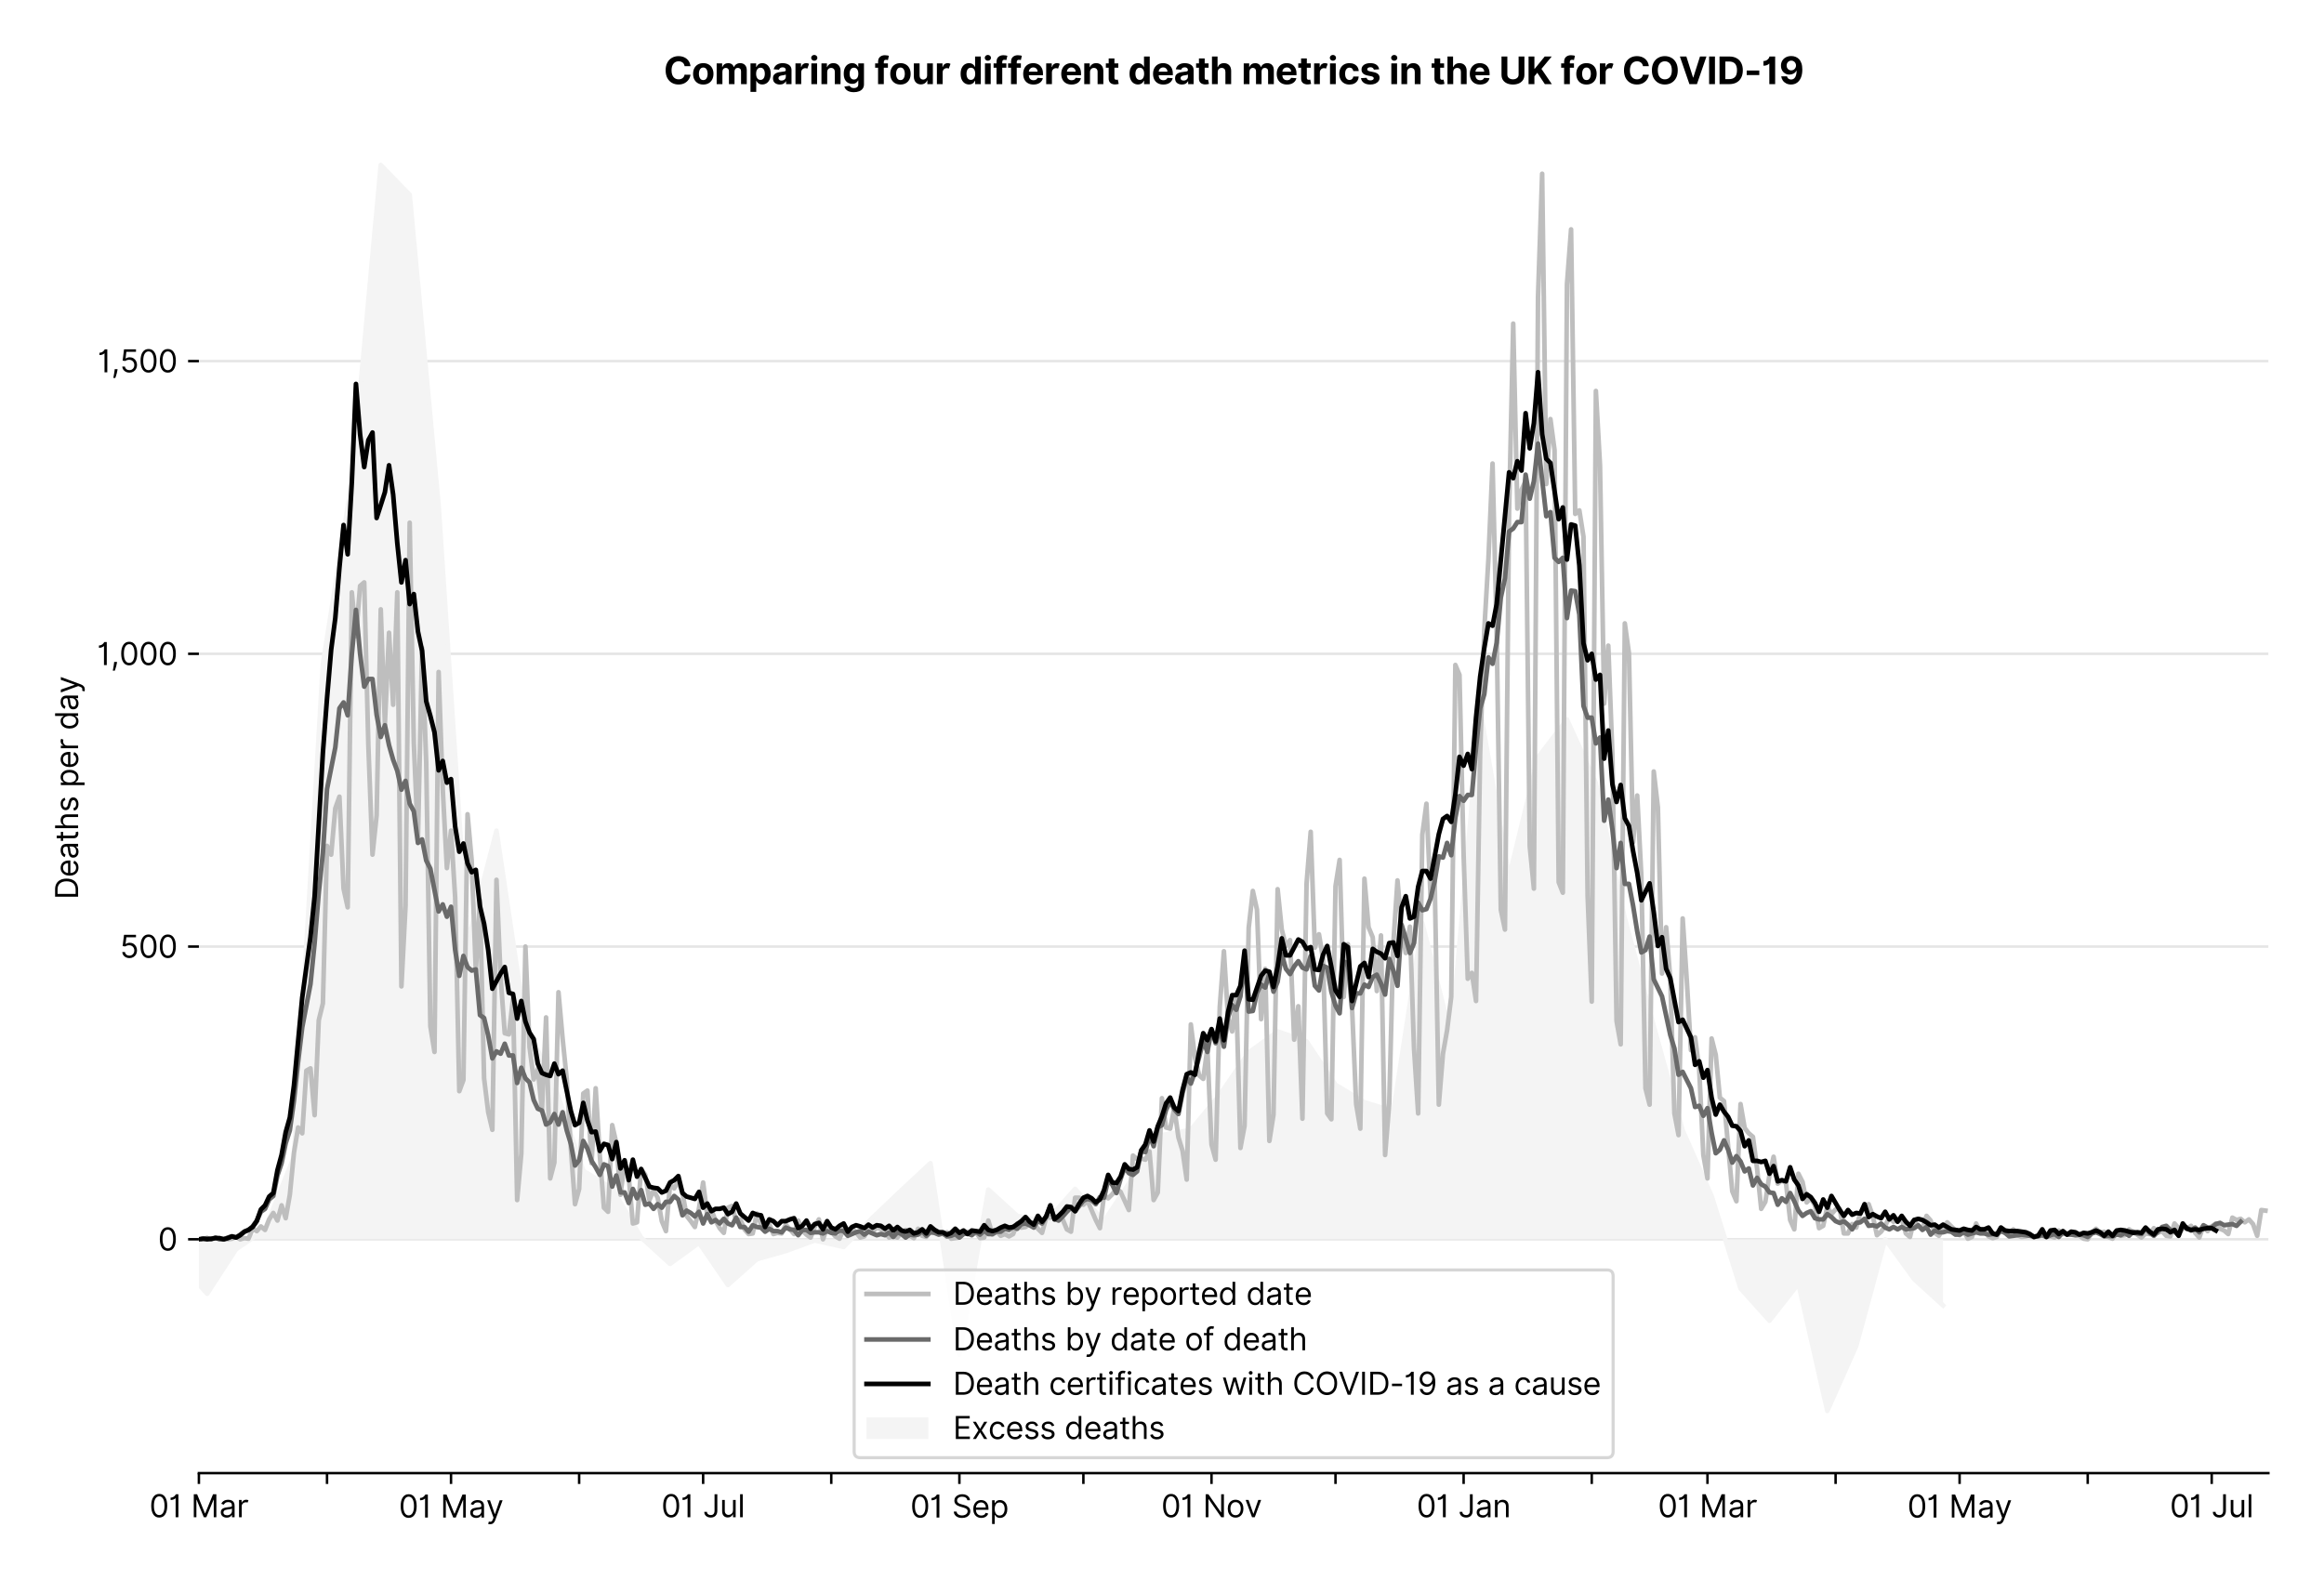 <?xml version="1.0" encoding="utf-8" standalone="no"?>
<!DOCTYPE svg PUBLIC "-//W3C//DTD SVG 1.1//EN"
  "http://www.w3.org/Graphics/SVG/1.1/DTD/svg11.dtd">
<svg version="1.1" viewBox="0 0 751.956 511.234" xmlns="http://www.w3.org/2000/svg" xmlns:xlink="http://www.w3.org/1999/xlink">
 <defs>
  <style type="text/css">*{stroke-linecap:butt;stroke-linejoin:round;}</style>
 </defs>
 <g id="figure_1">
  <g id="patch_1">
   <path d="M 0 511.234 
L 751.956 511.234 
L 751.956 0 
L 0 0 
z
" style="fill:#ffffff;"/>
  </g>
  <g id="axes_1">
   <g id="patch_2">
    <path d="M 64.356 476.745 
L 733.956 476.745 
L 733.956 33.225 
L 64.356 33.225 
z
" style="fill:#ffffff;"/>
   </g>
   <g id="matplotlib.axis_1">
    <g id="xtick_1">
     <g id="line2d_1">
      <defs>
       <path d="M 0 0 
L 0 3.5 
" id="m94efb0c060" style="stroke:#000000;stroke-width:0.8;"/>
      </defs>
      <g>
       <use style="stroke:#000000;stroke-width:0.8;" x="64.356" xlink:href="#m94efb0c060" y="476.745"/>
      </g>
     </g>
     <g id="text_1">
      <!-- 01 Mar -->
      <g transform="translate(48.32 491.018)scale(0.1 -0.1)">
       <defs>
        <path d="M 2000 -64 
Q 1230 -64 806 561 
Q 382 1186 382 2327 
Q 382 3459 809 4088 
Q 1236 4718 2000 4718 
Q 2764 4718 3191 4088 
Q 3618 3459 3618 2327 
Q 3618 1186 3194 561 
Q 2771 -64 2000 -64 
z
M 2000 436 
Q 2509 436 2791 927 
Q 3073 1418 3073 2327 
Q 3073 3234 2789 3730 
Q 2505 4227 2000 4227 
Q 1496 4227 1211 3730 
Q 927 3234 927 2327 
Q 927 1418 1210 927 
Q 1493 436 2000 436 
z
" id="Inter-Regular-30" transform="scale(0.016)"/>
        <path d="M 1973 4655 
L 1973 0 
L 1409 0 
L 1409 3836 
L 1373 3836 
Q 1341 3773 1209 3692 
Q 1077 3611 868 3551 
Q 659 3491 391 3491 
L 391 3964 
Q 661 3964 859 4061 
Q 1057 4159 1190 4291 
Q 1323 4423 1392 4529 
Q 1461 4636 1473 4655 
L 1973 4655 
z
" id="Inter-Regular-31" transform="scale(0.016)"/>
        <path id="Inter-Regular-20" transform="scale(0.016)"/>
        <path d="M 564 4655 
L 1236 4655 
L 2818 791 
L 2873 791 
L 4455 4655 
L 5127 4655 
L 5127 0 
L 4600 0 
L 4600 3536 
L 4555 3536 
L 3100 0 
L 2591 0 
L 1136 3536 
L 1091 3536 
L 1091 0 
L 564 0 
L 564 4655 
z
" id="Inter-Regular-4d" transform="scale(0.016)"/>
        <path d="M 1518 -82 
Q 1186 -82 916 44 
Q 646 170 486 410 
Q 327 650 327 991 
Q 327 1291 445 1478 
Q 564 1666 761 1773 
Q 959 1880 1199 1933 
Q 1439 1986 1682 2018 
Q 2000 2059 2199 2080 
Q 2398 2102 2490 2154 
Q 2582 2207 2582 2336 
L 2582 2355 
Q 2582 2691 2399 2877 
Q 2216 3064 1846 3064 
Q 1461 3064 1243 2895 
Q 1025 2727 936 2536 
L 427 2718 
Q 564 3036 792 3214 
Q 1021 3393 1292 3464 
Q 1564 3536 1827 3536 
Q 1996 3536 2215 3496 
Q 2434 3457 2640 3334 
Q 2846 3211 2982 2963 
Q 3118 2716 3118 2300 
L 3118 0 
L 2582 0 
L 2582 473 
L 2555 473 
Q 2500 359 2373 229 
Q 2246 100 2034 9 
Q 1823 -82 1518 -82 
z
M 1600 400 
Q 1918 400 2137 525 
Q 2357 650 2469 847 
Q 2582 1045 2582 1264 
L 2582 1755 
Q 2548 1714 2433 1681 
Q 2318 1648 2169 1624 
Q 2021 1600 1881 1583 
Q 1741 1566 1655 1555 
Q 1446 1527 1265 1467 
Q 1084 1407 974 1287 
Q 864 1168 864 964 
Q 864 684 1072 542 
Q 1280 400 1600 400 
z
" id="Inter-Regular-61" transform="scale(0.016)"/>
        <path d="M 491 0 
L 491 3491 
L 1009 3491 
L 1009 2964 
L 1046 2964 
Q 1139 3223 1389 3384 
Q 1639 3545 1955 3545 
Q 2100 3545 2209 3511 
Q 2318 3477 2400 3418 
L 2218 2964 
Q 2161 2993 2085 3010 
Q 2009 3027 1909 3027 
Q 1527 3027 1277 2794 
Q 1027 2561 1027 2209 
L 1027 0 
L 491 0 
z
" id="Inter-Regular-72" transform="scale(0.016)"/>
       </defs>
       <use xlink:href="#Inter-Regular-30"/>
       <use x="62.5" xlink:href="#Inter-Regular-31"/>
       <use x="106.676" xlink:href="#Inter-Regular-20"/>
       <use x="134.801" xlink:href="#Inter-Regular-4d"/>
       <use x="225.994" xlink:href="#Inter-Regular-61"/>
       <use x="282.386" xlink:href="#Inter-Regular-72"/>
      </g>
     </g>
    </g>
    <g id="xtick_2">
     <g id="line2d_2">
      <g>
       <use style="stroke:#000000;stroke-width:0.8;" x="105.813" xlink:href="#m94efb0c060" y="476.745"/>
      </g>
     </g>
    </g>
    <g id="xtick_3">
     <g id="line2d_3">
      <g>
       <use style="stroke:#000000;stroke-width:0.8;" x="145.932" xlink:href="#m94efb0c060" y="476.745"/>
      </g>
     </g>
     <g id="text_2">
      <!-- 01 May -->
      <g transform="translate(129.029 491.117)scale(0.1 -0.1)">
       <defs>
        <path d="M 818 -1355 
Q 682 -1355 575 -1333 
Q 468 -1311 427 -1291 
L 564 -818 
Q 857 -893 1053 -814 
Q 1250 -736 1391 -345 
L 1509 -18 
L 218 3491 
L 800 3491 
L 1764 709 
L 1800 709 
L 2764 3491 
L 3346 3491 
L 1846 -564 
Q 1550 -1355 818 -1355 
z
" id="Inter-Regular-79" transform="scale(0.016)"/>
       </defs>
       <use xlink:href="#Inter-Regular-30"/>
       <use x="62.5" xlink:href="#Inter-Regular-31"/>
       <use x="106.676" xlink:href="#Inter-Regular-20"/>
       <use x="134.801" xlink:href="#Inter-Regular-4d"/>
       <use x="225.994" xlink:href="#Inter-Regular-61"/>
       <use x="282.386" xlink:href="#Inter-Regular-79"/>
      </g>
     </g>
    </g>
    <g id="xtick_4">
     <g id="line2d_4">
      <g>
       <use style="stroke:#000000;stroke-width:0.8;" x="187.388" xlink:href="#m94efb0c060" y="476.745"/>
      </g>
     </g>
    </g>
    <g id="xtick_5">
     <g id="line2d_5">
      <g>
       <use style="stroke:#000000;stroke-width:0.8;" x="227.507" xlink:href="#m94efb0c060" y="476.745"/>
      </g>
     </g>
     <g id="text_3">
      <!-- 01 Jul -->
      <g transform="translate(213.964 491.018)scale(0.1 -0.1)">
       <defs>
        <path d="M 2346 4655 
L 2909 4655 
L 2909 1327 
Q 2909 657 2549 296 
Q 2189 -64 1582 -64 
Q 1200 -64 902 76 
Q 605 216 434 475 
Q 264 734 264 1091 
L 818 1091 
Q 818 795 1034 615 
Q 1250 436 1582 436 
Q 1948 436 2147 664 
Q 2346 893 2346 1327 
L 2346 4655 
z
" id="Inter-Regular-4a" transform="scale(0.016)"/>
        <path d="M 2691 1427 
L 2691 3491 
L 3227 3491 
L 3227 0 
L 2691 0 
L 2691 591 
L 2655 591 
Q 2532 325 2273 140 
Q 2014 -45 1618 -45 
Q 1127 -45 809 280 
Q 491 605 491 1273 
L 491 3491 
L 1027 3491 
L 1027 1309 
Q 1027 927 1242 700 
Q 1457 473 1791 473 
Q 1991 473 2199 575 
Q 2407 677 2549 888 
Q 2691 1100 2691 1427 
z
" id="Inter-Regular-75" transform="scale(0.016)"/>
        <path d="M 1027 4655 
L 1027 0 
L 491 0 
L 491 4655 
L 1027 4655 
z
" id="Inter-Regular-6c" transform="scale(0.016)"/>
       </defs>
       <use xlink:href="#Inter-Regular-30"/>
       <use x="62.5" xlink:href="#Inter-Regular-31"/>
       <use x="106.676" xlink:href="#Inter-Regular-20"/>
       <use x="134.801" xlink:href="#Inter-Regular-4a"/>
       <use x="189.063" xlink:href="#Inter-Regular-75"/>
       <use x="247.159" xlink:href="#Inter-Regular-6c"/>
      </g>
     </g>
    </g>
    <g id="xtick_6">
     <g id="line2d_6">
      <g>
       <use style="stroke:#000000;stroke-width:0.8;" x="268.964" xlink:href="#m94efb0c060" y="476.745"/>
      </g>
     </g>
    </g>
    <g id="xtick_7">
     <g id="line2d_7">
      <g>
       <use style="stroke:#000000;stroke-width:0.8;" x="310.42" xlink:href="#m94efb0c060" y="476.745"/>
      </g>
     </g>
     <g id="text_4">
      <!-- 01 Sep -->
      <g transform="translate(294.533 491.117)scale(0.1 -0.1)">
       <defs>
        <path d="M 3109 3491 
Q 3068 3836 2777 4027 
Q 2486 4218 2064 4218 
Q 1600 4218 1318 3999 
Q 1036 3780 1036 3445 
Q 1036 3195 1189 3042 
Q 1343 2889 1553 2803 
Q 1764 2718 1936 2673 
L 2409 2545 
Q 2591 2498 2815 2414 
Q 3039 2330 3244 2185 
Q 3450 2041 3584 1816 
Q 3718 1591 3718 1264 
Q 3718 886 3521 581 
Q 3325 277 2949 97 
Q 2573 -82 2036 -82 
Q 1286 -82 845 272 
Q 405 627 364 1200 
L 946 1200 
Q 968 936 1124 764 
Q 1280 593 1519 510 
Q 1759 427 2036 427 
Q 2359 427 2616 533 
Q 2873 639 3023 828 
Q 3173 1018 3173 1273 
Q 3173 1505 3043 1650 
Q 2914 1795 2702 1886 
Q 2491 1977 2246 2045 
L 1673 2209 
Q 1127 2366 809 2657 
Q 491 2948 491 3418 
Q 491 3809 703 4101 
Q 916 4393 1276 4555 
Q 1636 4718 2082 4718 
Q 2532 4718 2882 4558 
Q 3232 4398 3437 4120 
Q 3643 3843 3655 3491 
L 3109 3491 
z
" id="Inter-Regular-53" transform="scale(0.016)"/>
        <path d="M 1955 -73 
Q 1450 -73 1085 151 
Q 721 375 524 778 
Q 327 1182 327 1718 
Q 327 2255 524 2665 
Q 721 3075 1074 3305 
Q 1427 3536 1900 3536 
Q 2173 3536 2439 3445 
Q 2705 3355 2923 3151 
Q 3141 2948 3270 2614 
Q 3400 2280 3400 1791 
L 3400 1564 
L 866 1564 
Q 884 1005 1183 707 
Q 1482 409 1955 409 
Q 2271 409 2498 545 
Q 2725 682 2827 955 
L 3346 809 
Q 3223 414 2854 170 
Q 2486 -73 1955 -73 
z
M 866 2027 
L 2855 2027 
Q 2855 2470 2595 2762 
Q 2336 3055 1900 3055 
Q 1593 3055 1368 2911 
Q 1143 2768 1013 2533 
Q 884 2298 866 2027 
z
" id="Inter-Regular-65" transform="scale(0.016)"/>
        <path d="M 491 -1309 
L 491 3491 
L 1009 3491 
L 1009 2936 
L 1073 2936 
Q 1132 3027 1237 3169 
Q 1343 3311 1542 3423 
Q 1741 3536 2082 3536 
Q 2523 3536 2859 3315 
Q 3196 3095 3384 2690 
Q 3573 2286 3573 1736 
Q 3573 1182 3384 776 
Q 3196 370 2861 148 
Q 2527 -73 2091 -73 
Q 1755 -73 1552 39 
Q 1350 152 1241 296 
Q 1132 441 1073 536 
L 1027 536 
L 1027 -1309 
L 491 -1309 
z
M 1018 1745 
Q 1018 1152 1276 780 
Q 1534 409 2018 409 
Q 2355 409 2581 587 
Q 2807 766 2921 1069 
Q 3036 1373 3036 1745 
Q 3036 2114 2923 2410 
Q 2811 2707 2585 2881 
Q 2359 3055 2018 3055 
Q 1527 3055 1272 2693 
Q 1018 2332 1018 1745 
z
" id="Inter-Regular-70" transform="scale(0.016)"/>
       </defs>
       <use xlink:href="#Inter-Regular-30"/>
       <use x="62.5" xlink:href="#Inter-Regular-31"/>
       <use x="106.676" xlink:href="#Inter-Regular-20"/>
       <use x="134.801" xlink:href="#Inter-Regular-53"/>
       <use x="198.58" xlink:href="#Inter-Regular-65"/>
       <use x="256.818" xlink:href="#Inter-Regular-70"/>
      </g>
     </g>
    </g>
    <g id="xtick_8">
     <g id="line2d_8">
      <g>
       <use style="stroke:#000000;stroke-width:0.8;" x="350.539" xlink:href="#m94efb0c060" y="476.745"/>
      </g>
     </g>
    </g>
    <g id="xtick_9">
     <g id="line2d_9">
      <g>
       <use style="stroke:#000000;stroke-width:0.8;" x="391.996" xlink:href="#m94efb0c060" y="476.745"/>
      </g>
     </g>
     <g id="text_5">
      <!-- 01 Nov -->
      <g transform="translate(375.725 491.018)scale(0.1 -0.1)">
       <defs>
        <path d="M 4255 4655 
L 4255 0 
L 3709 0 
L 1173 3655 
L 1127 3655 
L 1127 0 
L 564 0 
L 564 4655 
L 1109 4655 
L 3655 991 
L 3700 991 
L 3700 4655 
L 4255 4655 
z
" id="Inter-Regular-4e" transform="scale(0.016)"/>
        <path d="M 1909 -73 
Q 1436 -73 1080 152 
Q 725 377 526 781 
Q 327 1186 327 1727 
Q 327 2273 526 2679 
Q 725 3086 1080 3311 
Q 1436 3536 1909 3536 
Q 2382 3536 2737 3311 
Q 3093 3086 3292 2679 
Q 3491 2273 3491 1727 
Q 3491 1186 3292 781 
Q 3093 377 2737 152 
Q 2382 -73 1909 -73 
z
M 1909 409 
Q 2268 409 2500 593 
Q 2732 777 2843 1077 
Q 2955 1377 2955 1727 
Q 2955 2077 2843 2379 
Q 2732 2682 2500 2868 
Q 2268 3055 1909 3055 
Q 1550 3055 1318 2868 
Q 1086 2682 975 2379 
Q 864 2077 864 1727 
Q 864 1377 975 1077 
Q 1086 777 1318 593 
Q 1550 409 1909 409 
z
" id="Inter-Regular-6f" transform="scale(0.016)"/>
        <path d="M 3346 3491 
L 2055 0 
L 1509 0 
L 218 3491 
L 800 3491 
L 1764 709 
L 1800 709 
L 2764 3491 
L 3346 3491 
z
" id="Inter-Regular-76" transform="scale(0.016)"/>
       </defs>
       <use xlink:href="#Inter-Regular-30"/>
       <use x="62.5" xlink:href="#Inter-Regular-31"/>
       <use x="106.676" xlink:href="#Inter-Regular-20"/>
       <use x="134.801" xlink:href="#Inter-Regular-4e"/>
       <use x="210.085" xlink:href="#Inter-Regular-6f"/>
       <use x="269.744" xlink:href="#Inter-Regular-76"/>
      </g>
     </g>
    </g>
    <g id="xtick_10">
     <g id="line2d_10">
      <g>
       <use style="stroke:#000000;stroke-width:0.8;" x="432.115" xlink:href="#m94efb0c060" y="476.745"/>
      </g>
     </g>
    </g>
    <g id="xtick_11">
     <g id="line2d_11">
      <g>
       <use style="stroke:#000000;stroke-width:0.8;" x="473.571" xlink:href="#m94efb0c060" y="476.745"/>
      </g>
     </g>
     <g id="text_6">
      <!-- 01 Jan -->
      <g transform="translate(458.372 491.018)scale(0.1 -0.1)">
       <defs>
        <path d="M 1027 2100 
L 1027 0 
L 491 0 
L 491 3491 
L 1009 3491 
L 1009 2945 
L 1055 2945 
Q 1177 3211 1427 3373 
Q 1677 3536 2073 3536 
Q 2602 3536 2928 3211 
Q 3255 2886 3255 2218 
L 3255 0 
L 2718 0 
L 2718 2182 
Q 2718 2593 2504 2824 
Q 2291 3055 1918 3055 
Q 1534 3055 1280 2806 
Q 1027 2557 1027 2100 
z
" id="Inter-Regular-6e" transform="scale(0.016)"/>
       </defs>
       <use xlink:href="#Inter-Regular-30"/>
       <use x="62.5" xlink:href="#Inter-Regular-31"/>
       <use x="106.676" xlink:href="#Inter-Regular-20"/>
       <use x="134.801" xlink:href="#Inter-Regular-4a"/>
       <use x="189.063" xlink:href="#Inter-Regular-61"/>
       <use x="245.455" xlink:href="#Inter-Regular-6e"/>
      </g>
     </g>
    </g>
    <g id="xtick_12">
     <g id="line2d_12">
      <g>
       <use style="stroke:#000000;stroke-width:0.8;" x="515.028" xlink:href="#m94efb0c060" y="476.745"/>
      </g>
     </g>
    </g>
    <g id="xtick_13">
     <g id="line2d_13">
      <g>
       <use style="stroke:#000000;stroke-width:0.8;" x="552.472" xlink:href="#m94efb0c060" y="476.745"/>
      </g>
     </g>
     <g id="text_7">
      <!-- 01 Mar -->
      <g transform="translate(536.436 491.018)scale(0.1 -0.1)">
       <use xlink:href="#Inter-Regular-30"/>
       <use x="62.5" xlink:href="#Inter-Regular-31"/>
       <use x="106.676" xlink:href="#Inter-Regular-20"/>
       <use x="134.801" xlink:href="#Inter-Regular-4d"/>
       <use x="225.994" xlink:href="#Inter-Regular-61"/>
       <use x="282.386" xlink:href="#Inter-Regular-72"/>
      </g>
     </g>
    </g>
    <g id="xtick_14">
     <g id="line2d_14">
      <g>
       <use style="stroke:#000000;stroke-width:0.8;" x="593.929" xlink:href="#m94efb0c060" y="476.745"/>
      </g>
     </g>
    </g>
    <g id="xtick_15">
     <g id="line2d_15">
      <g>
       <use style="stroke:#000000;stroke-width:0.8;" x="634.048" xlink:href="#m94efb0c060" y="476.745"/>
      </g>
     </g>
     <g id="text_8">
      <!-- 01 May -->
      <g transform="translate(617.145 491.117)scale(0.1 -0.1)">
       <use xlink:href="#Inter-Regular-30"/>
       <use x="62.5" xlink:href="#Inter-Regular-31"/>
       <use x="106.676" xlink:href="#Inter-Regular-20"/>
       <use x="134.801" xlink:href="#Inter-Regular-4d"/>
       <use x="225.994" xlink:href="#Inter-Regular-61"/>
       <use x="282.386" xlink:href="#Inter-Regular-79"/>
      </g>
     </g>
    </g>
    <g id="xtick_16">
     <g id="line2d_16">
      <g>
       <use style="stroke:#000000;stroke-width:0.8;" x="675.504" xlink:href="#m94efb0c060" y="476.745"/>
      </g>
     </g>
    </g>
    <g id="xtick_17">
     <g id="line2d_17">
      <g>
       <use style="stroke:#000000;stroke-width:0.8;" x="715.623" xlink:href="#m94efb0c060" y="476.745"/>
      </g>
     </g>
     <g id="text_9">
      <!-- 01 Jul -->
      <g transform="translate(702.08 491.018)scale(0.1 -0.1)">
       <use xlink:href="#Inter-Regular-30"/>
       <use x="62.5" xlink:href="#Inter-Regular-31"/>
       <use x="106.676" xlink:href="#Inter-Regular-20"/>
       <use x="134.801" xlink:href="#Inter-Regular-4a"/>
       <use x="189.063" xlink:href="#Inter-Regular-75"/>
       <use x="247.159" xlink:href="#Inter-Regular-6c"/>
      </g>
     </g>
    </g>
   </g>
   <g id="matplotlib.axis_2">
    <g id="ytick_1">
     <g id="line2d_18">
      <path clip-path="url(#peb153517f8)" d="M 64.356 401.069 
L 733.956 401.069 
" style="fill:none;stroke:#e5e5e5;stroke-linecap:square;stroke-width:0.8;"/>
     </g>
     <g id="line2d_19">
      <defs>
       <path d="M 0 0 
L -3.5 0 
" id="m2f29bdcfb1" style="stroke:#000000;stroke-width:0.8;"/>
      </defs>
      <g>
       <use style="stroke:#000000;stroke-width:0.8;" x="64.356" xlink:href="#m2f29bdcfb1" y="401.069"/>
      </g>
     </g>
     <g id="text_10">
      <!-- 0 -->
      <g transform="translate(51.106 404.706)scale(0.1 -0.1)">
       <use xlink:href="#Inter-Regular-30"/>
      </g>
     </g>
    </g>
    <g id="ytick_2">
     <g id="line2d_20">
      <path clip-path="url(#peb153517f8)" d="M 64.356 306.332 
L 733.956 306.332 
" style="fill:none;stroke:#e5e5e5;stroke-linecap:square;stroke-width:0.8;"/>
     </g>
     <g id="line2d_21">
      <g>
       <use style="stroke:#000000;stroke-width:0.8;" x="64.356" xlink:href="#m2f29bdcfb1" y="306.332"/>
      </g>
     </g>
     <g id="text_11">
      <!-- 500 -->
      <g transform="translate(38.777 309.969)scale(0.1 -0.1)">
       <defs>
        <path d="M 1936 -64 
Q 1536 -64 1216 95 
Q 896 255 702 532 
Q 509 809 491 1164 
L 1036 1164 
Q 1068 848 1324 642 
Q 1580 436 1936 436 
Q 2223 436 2447 570 
Q 2671 705 2799 940 
Q 2927 1175 2927 1473 
Q 2927 1777 2794 2017 
Q 2661 2257 2429 2395 
Q 2198 2534 1900 2536 
Q 1686 2539 1461 2472 
Q 1236 2405 1091 2300 
L 564 2364 
L 846 4655 
L 3264 4655 
L 3264 4155 
L 1318 4155 
L 1155 2782 
L 1182 2782 
Q 1325 2895 1541 2970 
Q 1757 3045 1991 3045 
Q 2418 3045 2753 2842 
Q 3089 2639 3281 2286 
Q 3473 1934 3473 1482 
Q 3473 1036 3274 687 
Q 3075 339 2727 137 
Q 2380 -64 1936 -64 
z
" id="Inter-Regular-35" transform="scale(0.016)"/>
       </defs>
       <use xlink:href="#Inter-Regular-35"/>
       <use x="60.795" xlink:href="#Inter-Regular-30"/>
       <use x="123.295" xlink:href="#Inter-Regular-30"/>
      </g>
     </g>
    </g>
    <g id="ytick_3">
     <g id="line2d_22">
      <path clip-path="url(#peb153517f8)" d="M 64.356 211.596 
L 733.956 211.596 
" style="fill:none;stroke:#e5e5e5;stroke-linecap:square;stroke-width:0.8;"/>
     </g>
     <g id="line2d_23">
      <g>
       <use style="stroke:#000000;stroke-width:0.8;" x="64.356" xlink:href="#m2f29bdcfb1" y="211.596"/>
      </g>
     </g>
     <g id="text_12">
      <!-- 1,000 -->
      <g transform="translate(31.391 215.232)scale(0.1 -0.1)">
       <defs>
        <path d="M 1291 636 
L 1255 391 
Q 1216 132 1137 -163 
Q 1059 -459 975 -720 
Q 891 -982 836 -1136 
L 427 -1136 
Q 457 -991 504 -752 
Q 552 -514 601 -219 
Q 650 75 682 382 
L 709 636 
L 1291 636 
z
" id="Inter-Regular-2c" transform="scale(0.016)"/>
       </defs>
       <use xlink:href="#Inter-Regular-31"/>
       <use x="44.176" xlink:href="#Inter-Regular-2c"/>
       <use x="72.159" xlink:href="#Inter-Regular-30"/>
       <use x="134.659" xlink:href="#Inter-Regular-30"/>
       <use x="197.159" xlink:href="#Inter-Regular-30"/>
      </g>
     </g>
    </g>
    <g id="ytick_4">
     <g id="line2d_24">
      <path clip-path="url(#peb153517f8)" d="M 64.356 116.859 
L 733.956 116.859 
" style="fill:none;stroke:#e5e5e5;stroke-linecap:square;stroke-width:0.8;"/>
     </g>
     <g id="line2d_25">
      <g>
       <use style="stroke:#000000;stroke-width:0.8;" x="64.356" xlink:href="#m2f29bdcfb1" y="116.859"/>
      </g>
     </g>
     <g id="text_13">
      <!-- 1,500 -->
      <g transform="translate(31.561 120.495)scale(0.1 -0.1)">
       <use xlink:href="#Inter-Regular-31"/>
       <use x="44.176" xlink:href="#Inter-Regular-2c"/>
       <use x="72.159" xlink:href="#Inter-Regular-35"/>
       <use x="132.955" xlink:href="#Inter-Regular-30"/>
       <use x="195.455" xlink:href="#Inter-Regular-30"/>
      </g>
     </g>
    </g>
    <g id="text_14">
     <!-- Deaths per day -->
     <g transform="translate(25.273 291.094)rotate(-90)scale(0.1 -0.1)">
      <defs>
       <path d="M 2000 0 
L 564 0 
L 564 4655 
L 2064 4655 
Q 2741 4655 3223 4376 
Q 3705 4098 3961 3578 
Q 4218 3059 4218 2336 
Q 4218 1609 3959 1085 
Q 3700 561 3204 280 
Q 2709 0 2000 0 
z
M 1127 500 
L 1964 500 
Q 2830 500 3251 992 
Q 3673 1484 3673 2336 
Q 3673 3182 3259 3668 
Q 2846 4155 2027 4155 
L 1127 4155 
L 1127 500 
z
" id="Inter-Regular-44" transform="scale(0.016)"/>
       <path d="M 2009 3491 
L 2009 3036 
L 1264 3036 
L 1264 1000 
Q 1264 773 1331 660 
Q 1398 548 1503 510 
Q 1609 473 1727 473 
Q 1816 473 1873 483 
Q 1930 493 1964 500 
L 2073 18 
Q 2018 -2 1920 -23 
Q 1823 -45 1673 -45 
Q 1446 -45 1228 52 
Q 1011 150 869 350 
Q 727 550 727 855 
L 727 3036 
L 200 3036 
L 200 3491 
L 727 3491 
L 727 4327 
L 1264 4327 
L 1264 3491 
L 2009 3491 
z
" id="Inter-Regular-74" transform="scale(0.016)"/>
       <path d="M 1027 2100 
L 1027 0 
L 491 0 
L 491 4655 
L 1027 4655 
L 1027 2945 
L 1073 2945 
Q 1196 3216 1442 3376 
Q 1689 3536 2100 3536 
Q 2636 3536 2963 3213 
Q 3291 2891 3291 2218 
L 3291 0 
L 2755 0 
L 2755 2182 
Q 2755 2598 2540 2826 
Q 2325 3055 1946 3055 
Q 1548 3055 1287 2806 
Q 1027 2557 1027 2100 
z
" id="Inter-Regular-68" transform="scale(0.016)"/>
       <path d="M 2964 2709 
L 2482 2573 
Q 2411 2755 2245 2914 
Q 2080 3073 1727 3073 
Q 1407 3073 1194 2926 
Q 982 2780 982 2555 
Q 982 2355 1127 2239 
Q 1273 2123 1582 2045 
L 2100 1918 
Q 3027 1691 3027 973 
Q 3027 673 2855 436 
Q 2684 200 2377 63 
Q 2071 -73 1664 -73 
Q 1130 -73 780 159 
Q 430 391 336 836 
L 846 964 
Q 989 400 1655 400 
Q 2030 400 2251 560 
Q 2473 720 2473 945 
Q 2473 1316 1955 1436 
L 1373 1573 
Q 893 1686 669 1926 
Q 446 2166 446 2527 
Q 446 2823 613 3050 
Q 780 3277 1069 3406 
Q 1359 3536 1727 3536 
Q 2246 3536 2542 3309 
Q 2839 3082 2964 2709 
z
" id="Inter-Regular-73" transform="scale(0.016)"/>
       <path d="M 1809 -73 
Q 1373 -73 1039 148 
Q 705 370 516 776 
Q 327 1182 327 1736 
Q 327 2286 516 2690 
Q 705 3095 1041 3315 
Q 1377 3536 1818 3536 
Q 2159 3536 2358 3423 
Q 2557 3311 2662 3169 
Q 2768 3027 2827 2936 
L 2873 2936 
L 2873 4655 
L 3409 4655 
L 3409 0 
L 2891 0 
L 2891 536 
L 2827 536 
Q 2768 441 2659 296 
Q 2550 152 2348 39 
Q 2146 -73 1809 -73 
z
M 1882 409 
Q 2366 409 2624 780 
Q 2882 1152 2882 1745 
Q 2882 2332 2627 2693 
Q 2373 3055 1882 3055 
Q 1541 3055 1315 2881 
Q 1089 2707 976 2410 
Q 864 2114 864 1745 
Q 864 1373 978 1069 
Q 1093 766 1319 587 
Q 1546 409 1882 409 
z
" id="Inter-Regular-64" transform="scale(0.016)"/>
      </defs>
      <use xlink:href="#Inter-Regular-44"/>
      <use x="71.875" xlink:href="#Inter-Regular-65"/>
      <use x="130.114" xlink:href="#Inter-Regular-61"/>
      <use x="186.506" xlink:href="#Inter-Regular-74"/>
      <use x="222.869" xlink:href="#Inter-Regular-68"/>
      <use x="281.96" xlink:href="#Inter-Regular-73"/>
      <use x="334.233" xlink:href="#Inter-Regular-20"/>
      <use x="362.358" xlink:href="#Inter-Regular-70"/>
      <use x="423.296" xlink:href="#Inter-Regular-65"/>
      <use x="481.534" xlink:href="#Inter-Regular-72"/>
      <use x="519.886" xlink:href="#Inter-Regular-20"/>
      <use x="548.011" xlink:href="#Inter-Regular-64"/>
      <use x="610.085" xlink:href="#Inter-Regular-61"/>
      <use x="666.477" xlink:href="#Inter-Regular-79"/>
     </g>
    </g>
   </g>
   <g id="PolyCollection_1">
    <path clip-path="url(#peb153517f8)" d="M -17.219 401.069 
L -17.219 401.069 
L -7.858 401.069 
L 1.503 401.069 
L 10.864 401.069 
L 20.225 401.069 
L 29.586 401.069 
L 38.947 401.069 
L 48.309 401.069 
L 57.67 401.069 
L 67.031 401.069 
L 76.392 401.069 
L 85.753 401.069 
L 95.114 401.069 
L 104.475 401.069 
L 113.837 401.069 
L 123.198 401.069 
L 132.559 401.069 
L 141.92 401.069 
L 151.281 401.069 
L 160.642 401.069 
L 170.003 401.069 
L 179.364 401.069 
L 188.726 401.069 
L 198.087 401.069 
L 207.448 401.069 
L 216.809 401.069 
L 226.17 401.069 
L 235.531 401.069 
L 244.892 401.069 
L 254.253 401.069 
L 263.615 401.069 
L 272.976 401.069 
L 282.337 401.069 
L 291.698 401.069 
L 301.059 401.069 
L 310.42 401.069 
L 319.781 401.069 
L 329.142 401.069 
L 338.504 401.069 
L 347.865 401.069 
L 357.226 401.069 
L 366.587 401.069 
L 375.948 401.069 
L 385.309 401.069 
L 394.67 401.069 
L 404.031 401.069 
L 413.393 401.069 
L 422.754 401.069 
L 432.115 401.069 
L 441.476 401.069 
L 450.837 401.069 
L 460.198 401.069 
L 469.559 401.069 
L 478.921 401.069 
L 488.282 401.069 
L 497.643 401.069 
L 507.004 401.069 
L 516.365 401.069 
L 525.726 401.069 
L 535.087 401.069 
L 544.448 401.069 
L 553.81 401.069 
L 563.171 401.069 
L 572.532 401.069 
L 581.893 401.069 
L 591.254 401.069 
L 600.615 401.069 
L 609.976 401.069 
L 619.337 401.069 
L 628.699 401.069 
L 628.699 401.069 
L 628.699 422.48 
L 619.337 413.953 
L 609.976 401.069 
L 600.615 435.553 
L 591.254 456.585 
L 581.893 415.469 
L 572.532 427.406 
L 563.171 416.985 
L 553.81 387.048 
L 544.448 365.827 
L 535.087 332.101 
L 525.726 297.238 
L 516.365 253.469 
L 507.004 232.817 
L 497.643 245.132 
L 488.282 283.785 
L 478.921 229.785 
L 469.559 335.511 
L 460.198 298.753 
L 450.837 359.574 
L 441.476 356.732 
L 432.115 351.048 
L 422.754 337.027 
L 413.393 333.806 
L 404.031 340.627 
L 394.67 354.269 
L 385.309 365.638 
L 375.948 367.343 
L 366.587 380.985 
L 357.226 395.196 
L 347.865 384.774 
L 338.504 395.385 
L 329.142 393.49 
L 319.781 384.964 
L 310.42 438.396 
L 301.059 376.438 
L 291.698 385.153 
L 282.337 394.059 
L 272.976 403.532 
L 263.615 401.448 
L 254.253 404.859 
L 244.892 407.511 
L 235.531 415.848 
L 226.17 402.206 
L 216.809 409.027 
L 207.448 400.501 
L 198.087 384.585 
L 188.726 378.901 
L 179.364 351.048 
L 170.003 331.532 
L 160.642 268.817 
L 151.281 305.006 
L 141.92 163.659 
L 132.559 63.048 
L 123.198 53.385 
L 113.837 155.701 
L 104.475 214.817 
L 95.114 374.353 
L 85.753 397.848 
L 76.392 404.29 
L 67.031 418.69 
L 57.67 408.269 
L 48.309 419.827 
L 38.947 418.311 
L 29.586 422.29 
L 20.225 417.174 
L 10.864 424.185 
L 1.503 407.322 
L -7.858 392.543 
L -17.219 399.743 
z
" style="fill:#f4f4f4;"/>
   </g>
   <g id="line2d_26">
    <path clip-path="url(#peb153517f8)" d="M -1 403.37 
L 1.503 407.322 
L 10.864 424.185 
L 20.225 417.174 
L 29.586 422.29 
L 38.947 418.311 
L 48.309 419.827 
L 57.67 408.269 
L 67.031 418.69 
L 76.392 404.29 
L 85.753 397.848 
L 95.114 374.353 
L 104.475 214.817 
L 113.837 155.701 
L 123.198 53.385 
L 132.559 63.048 
L 141.92 163.659 
L 151.281 305.006 
L 160.642 268.817 
L 170.003 331.532 
L 179.364 351.048 
L 188.726 378.901 
L 198.087 384.585 
L 207.448 400.501 
L 216.809 409.027 
L 226.17 402.206 
L 235.531 415.848 
L 244.892 407.511 
L 254.253 404.859 
L 263.615 401.448 
L 272.976 403.532 
L 282.337 394.059 
L 291.698 385.153 
L 301.059 376.438 
L 310.42 438.396 
L 319.781 384.964 
L 329.142 393.49 
L 338.504 395.385 
L 347.865 384.774 
L 357.226 395.196 
L 366.587 380.985 
L 375.948 367.343 
L 385.309 365.638 
L 394.67 354.269 
L 404.031 340.627 
L 413.393 333.806 
L 422.754 337.027 
L 432.115 351.048 
L 441.476 356.732 
L 450.837 359.574 
L 460.198 298.753 
L 469.559 335.511 
L 478.921 229.785 
L 488.282 283.785 
L 497.643 245.132 
L 507.004 232.817 
L 516.365 253.469 
L 525.726 297.238 
L 535.087 332.101 
L 544.448 365.827 
L 553.81 387.048 
L 563.171 416.985 
L 572.532 427.406 
L 581.893 415.469 
L 591.254 456.585 
L 600.615 435.553 
L 609.976 401.069 
L 619.337 413.953 
L 628.699 422.48 
" style="fill:none;stroke:#f4f4f4;stroke-linecap:square;stroke-width:1.5;"/>
   </g>
   <g id="line2d_27">
    <path clip-path="url(#peb153517f8)" d="M 71.043 400.88 
L 72.38 400.88 
L 73.717 401.069 
L 75.055 400.88 
L 76.392 400.311 
L 77.729 401.069 
L 79.067 400.69 
L 80.404 400.88 
L 81.741 397.659 
L 83.079 398.417 
L 84.416 396.901 
L 85.753 398.038 
L 87.09 394.627 
L 88.428 392.543 
L 89.765 395.006 
L 91.102 390.08 
L 92.44 394.248 
L 93.777 386.669 
L 95.114 373.027 
L 96.452 364.88 
L 97.789 366.774 
L 99.126 346.501 
L 100.463 345.743 
L 101.801 360.901 
L 103.138 330.206 
L 104.475 324.711 
L 105.813 273.743 
L 107.15 276.585 
L 108.487 261.617 
L 109.825 257.827 
L 111.162 287.574 
L 112.499 293.638 
L 113.837 191.701 
L 115.174 205.911 
L 116.511 189.617 
L 117.848 188.48 
L 119.186 241.343 
L 120.523 276.585 
L 121.86 263.89 
L 123.198 197.196 
L 124.535 234.332 
L 125.872 204.774 
L 127.21 228.08 
L 128.547 191.701 
L 129.884 319.217 
L 131.221 293.069 
L 132.559 169.153 
L 133.896 240.585 
L 135.233 271.848 
L 136.571 209.701 
L 137.908 246.648 
L 139.245 332.101 
L 140.583 340.438 
L 141.92 217.469 
L 143.257 255.364 
L 144.594 280.943 
L 145.932 268.817 
L 147.269 290.417 
L 148.606 353.132 
L 149.944 349.532 
L 151.281 263.511 
L 152.618 278.48 
L 153.956 314.29 
L 155.293 291.364 
L 156.63 348.964 
L 157.968 359.953 
L 159.305 365.638 
L 160.642 284.732 
L 161.979 316.374 
L 163.317 334.374 
L 164.654 334.753 
L 165.991 323.196 
L 167.329 388.374 
L 168.666 373.406 
L 170.003 306.332 
L 171.341 338.922 
L 172.678 349.343 
L 174.015 345.932 
L 175.352 359.385 
L 176.69 329.259 
L 178.027 381.364 
L 179.364 376.248 
L 180.702 321.111 
L 182.039 336.08 
L 183.376 349.153 
L 184.714 371.89 
L 186.051 389.701 
L 187.388 384.774 
L 188.726 353.89 
L 190.063 352.943 
L 191.4 376.438 
L 192.737 352.185 
L 194.075 373.974 
L 195.412 390.838 
L 196.749 392.164 
L 198.087 364.122 
L 199.424 369.996 
L 200.761 386.669 
L 202.099 376.248 
L 203.436 380.796 
L 204.773 395.953 
L 206.11 395.574 
L 207.448 378.332 
L 208.785 380.227 
L 210.122 388.374 
L 211.46 385.153 
L 212.797 387.617 
L 214.134 395.196 
L 215.472 398.417 
L 216.809 383.259 
L 218.146 384.585 
L 219.484 382.311 
L 220.821 386.101 
L 222.158 393.49 
L 223.495 395.196 
L 224.833 397.09 
L 226.17 391.027 
L 227.507 382.69 
L 228.845 393.301 
L 230.182 391.596 
L 231.519 395.006 
L 232.857 397.469 
L 234.194 398.985 
L 235.531 390.838 
L 236.868 390.269 
L 238.206 395.196 
L 239.543 394.627 
L 240.88 397.848 
L 242.218 399.364 
L 243.555 399.174 
L 244.892 392.732 
L 246.23 396.143 
L 247.567 396.522 
L 248.904 396.143 
L 250.242 399.364 
L 251.579 398.985 
L 252.916 399.174 
L 254.253 396.332 
L 256.928 399.364 
L 258.265 395.006 
L 259.603 398.227 
L 260.94 399.553 
L 262.277 400.501 
L 263.615 397.09 
L 264.952 394.627 
L 266.289 401.069 
L 267.626 397.28 
L 268.964 398.606 
L 270.301 400.122 
L 271.638 400.88 
L 272.976 397.659 
L 274.313 398.417 
L 275.65 397.659 
L 276.988 398.796 
L 278.325 400.501 
L 279.662 400.122 
L 281 397.659 
L 282.337 398.606 
L 283.674 397.28 
L 285.011 397.659 
L 286.349 398.985 
L 287.686 400.501 
L 289.023 400.122 
L 290.361 400.501 
L 291.698 398.796 
L 293.035 398.038 
L 294.373 399.932 
L 295.71 400.69 
L 297.047 397.659 
L 298.384 399.932 
L 299.722 400.311 
L 301.059 398.038 
L 302.396 398.038 
L 303.734 398.796 
L 305.071 399.364 
L 306.408 398.796 
L 307.746 400.88 
L 310.42 400.501 
L 311.758 399.174 
L 313.095 398.606 
L 314.432 399.174 
L 315.769 398.796 
L 317.107 400.69 
L 318.444 400.501 
L 319.781 395.006 
L 321.119 399.553 
L 322.456 398.417 
L 323.793 399.932 
L 325.131 399.364 
L 326.468 400.122 
L 327.805 399.364 
L 329.142 395.953 
L 330.48 397.28 
L 331.817 397.09 
L 333.154 395.953 
L 334.492 395.953 
L 335.829 397.659 
L 337.166 398.985 
L 338.504 394.059 
L 339.841 394.059 
L 341.178 393.49 
L 342.515 394.438 
L 343.853 394.627 
L 345.19 397.848 
L 346.527 398.606 
L 347.865 387.617 
L 349.202 387.617 
L 350.539 389.89 
L 351.877 388.564 
L 354.551 394.817 
L 355.889 397.469 
L 357.226 386.669 
L 358.563 387.806 
L 359.9 386.48 
L 361.238 384.585 
L 362.575 385.722 
L 365.25 391.596 
L 366.587 373.974 
L 367.924 375.111 
L 369.262 374.922 
L 370.599 375.301 
L 371.936 372.648 
L 373.273 388.374 
L 374.611 385.911 
L 375.948 355.406 
L 377.285 364.88 
L 378.623 365.259 
L 379.96 358.627 
L 381.297 368.101 
L 382.635 372.459 
L 383.972 381.743 
L 385.309 331.532 
L 386.647 342.332 
L 387.984 348.017 
L 389.321 349.153 
L 390.658 339.301 
L 391.996 370.374 
L 393.333 375.301 
L 394.67 325.848 
L 396.008 307.848 
L 397.345 329.448 
L 398.682 333.806 
L 400.02 322.817 
L 401.357 371.511 
L 402.694 364.311 
L 404.031 300.269 
L 405.369 288.332 
L 406.706 294.396 
L 408.043 329.827 
L 409.381 313.532 
L 410.718 369.238 
L 412.055 360.711 
L 413.393 287.764 
L 414.73 300.838 
L 416.067 306.143 
L 417.405 304.248 
L 418.742 336.459 
L 420.079 325.659 
L 421.416 362.038 
L 422.754 285.869 
L 424.091 269.196 
L 425.428 306.711 
L 426.766 302.353 
L 428.103 310.311 
L 429.44 360.332 
L 430.778 362.227 
L 432.115 286.817 
L 433.452 278.29 
L 434.789 322.627 
L 436.127 305.574 
L 437.464 325.848 
L 438.801 357.301 
L 440.139 365.259 
L 441.476 284.353 
L 442.813 300.08 
L 444.151 303.301 
L 445.488 320.732 
L 446.825 302.732 
L 448.163 373.785 
L 449.5 357.111 
L 450.837 305.196 
L 452.174 284.922 
L 453.512 300.269 
L 454.849 308.417 
L 456.186 299.89 
L 457.524 339.301 
L 458.861 360.332 
L 460.198 270.143 
L 461.536 260.101 
L 462.873 290.227 
L 464.21 284.922 
L 465.547 357.49 
L 466.885 341.006 
L 468.222 333.427 
L 469.559 322.627 
L 470.897 215.196 
L 472.234 218.417 
L 473.571 276.774 
L 474.909 316.753 
L 476.246 314.859 
L 477.583 323.953 
L 478.921 243.806 
L 480.258 203.827 
L 481.595 180.901 
L 482.932 150.017 
L 484.27 204.964 
L 485.607 294.396 
L 486.944 300.838 
L 488.282 165.553 
L 489.619 104.732 
L 490.956 164.606 
L 492.294 158.543 
L 493.631 155.701 
L 494.968 273.932 
L 496.305 287.574 
L 497.643 96.017 
L 498.98 56.227 
L 500.317 156.648 
L 501.655 135.617 
L 502.992 145.659 
L 504.329 285.49 
L 505.667 288.901 
L 507.004 92.038 
L 508.341 74.227 
L 509.679 166.311 
L 511.016 165.174 
L 512.353 173.701 
L 513.69 289.848 
L 515.028 324.143 
L 516.365 126.522 
L 517.702 150.585 
L 519.04 227.701 
L 520.377 208.943 
L 521.714 244.185 
L 523.052 330.396 
L 524.389 337.974 
L 525.726 201.743 
L 527.063 211.406 
L 528.401 272.606 
L 529.738 257.448 
L 531.075 283.406 
L 532.413 352.185 
L 533.75 357.49 
L 535.087 249.68 
L 536.425 261.238 
L 537.762 315.048 
L 539.099 300.08 
L 540.437 316.753 
L 541.774 360.332 
L 543.111 367.343 
L 544.448 297.238 
L 545.786 317.322 
L 547.123 339.869 
L 548.46 335.701 
L 549.798 346.122 
L 551.135 373.785 
L 552.472 381.364 
L 553.81 336.08 
L 555.147 341.385 
L 556.484 355.217 
L 557.821 356.353 
L 560.496 385.532 
L 561.833 388.753 
L 563.171 357.301 
L 564.508 365.069 
L 565.845 366.774 
L 567.183 367.911 
L 568.52 378.143 
L 569.857 391.217 
L 571.194 388.943 
L 572.532 380.227 
L 573.869 374.353 
L 575.206 383.069 
L 576.544 381.932 
L 577.881 382.88 
L 579.218 394.817 
L 580.556 397.848 
L 581.893 379.848 
L 583.23 382.501 
L 584.568 389.132 
L 585.905 387.806 
L 587.242 390.08 
L 588.579 397.469 
L 589.917 396.711 
L 591.254 390.459 
L 592.591 392.922 
L 593.929 391.406 
L 595.266 391.217 
L 596.603 399.174 
L 597.941 399.174 
L 599.278 396.143 
L 600.615 397.28 
L 601.952 392.543 
L 603.29 391.027 
L 604.627 389.701 
L 605.964 393.49 
L 607.302 399.743 
L 608.639 398.606 
L 609.976 396.711 
L 611.314 393.869 
L 612.651 395.385 
L 613.988 394.627 
L 615.326 394.438 
L 616.663 399.174 
L 618 400.311 
L 619.337 394.817 
L 620.675 396.901 
L 622.012 397.659 
L 623.349 393.49 
L 624.687 395.006 
L 626.024 398.985 
L 627.361 399.932 
L 630.036 395.574 
L 632.71 398.227 
L 634.048 399.743 
L 635.385 398.417 
L 636.722 400.88 
L 638.06 400.311 
L 639.397 395.953 
L 640.734 398.606 
L 642.072 398.227 
L 643.409 400.122 
L 644.746 400.69 
L 646.084 400.311 
L 647.421 397.28 
L 648.758 398.985 
L 650.095 398.985 
L 651.433 397.848 
L 652.77 399.743 
L 654.107 400.311 
L 655.445 400.122 
L 656.782 399.743 
L 658.119 400.501 
L 659.457 399.743 
L 660.794 399.364 
L 662.131 399.932 
L 663.468 400.122 
L 664.806 400.501 
L 666.143 398.227 
L 667.48 399.364 
L 668.818 399.174 
L 670.155 399.174 
L 671.492 399.743 
L 672.83 399.932 
L 674.167 400.88 
L 675.504 401.069 
L 676.842 398.796 
L 678.179 397.659 
L 679.516 398.985 
L 680.853 398.606 
L 682.191 400.311 
L 683.528 400.88 
L 684.865 398.606 
L 686.203 399.932 
L 687.54 399.743 
L 688.877 397.848 
L 690.215 398.796 
L 691.552 399.553 
L 692.889 400.501 
L 694.226 399.174 
L 695.564 399.364 
L 696.901 397.469 
L 698.238 398.985 
L 699.576 398.417 
L 700.913 399.932 
L 702.25 400.122 
L 703.588 395.953 
L 704.925 397.469 
L 706.262 397.09 
L 707.6 397.659 
L 708.937 396.711 
L 710.274 398.985 
L 711.611 400.501 
L 712.949 396.711 
L 714.286 398.417 
L 715.623 396.901 
L 716.961 395.953 
L 718.298 397.659 
L 719.635 398.227 
L 720.973 399.364 
L 722.31 394.059 
L 723.647 394.817 
L 724.984 394.438 
L 726.322 395.574 
L 727.659 394.627 
L 728.996 396.143 
L 730.334 399.932 
L 731.671 391.596 
L 733.008 391.785 
L 733.008 391.785 
" style="fill:none;stroke:#bebebe;stroke-linecap:square;stroke-width:1.5;"/>
   </g>
   <g id="line2d_28">
    <path clip-path="url(#peb153517f8)" d="M 65.694 400.88 
L 67.031 400.69 
L 68.368 401.069 
L 69.705 400.501 
L 71.043 401.069 
L 72.38 401.069 
L 73.717 400.501 
L 75.055 400.122 
L 76.392 400.501 
L 79.067 398.606 
L 80.404 398.038 
L 81.741 396.901 
L 83.079 395.006 
L 84.416 392.164 
L 85.753 391.217 
L 87.09 388.185 
L 88.428 387.048 
L 89.765 380.417 
L 91.102 376.438 
L 92.44 369.996 
L 93.777 365.827 
L 95.114 356.164 
L 96.452 343.659 
L 97.789 332.48 
L 100.463 318.459 
L 101.801 305.196 
L 103.138 288.901 
L 104.475 276.017 
L 105.813 255.364 
L 108.487 241.911 
L 109.825 229.217 
L 111.162 227.322 
L 112.499 231.49 
L 113.837 211.785 
L 115.174 197.385 
L 116.511 211.596 
L 117.848 222.206 
L 119.186 219.743 
L 120.523 219.743 
L 121.86 231.301 
L 123.198 238.501 
L 124.535 234.711 
L 125.872 241.153 
L 127.21 245.89 
L 128.547 249.49 
L 129.884 255.553 
L 131.221 252.711 
L 132.559 260.101 
L 133.896 262.564 
L 135.233 272.796 
L 136.571 271.659 
L 137.908 278.48 
L 139.245 281.132 
L 141.92 294.964 
L 143.257 292.69 
L 144.594 296.669 
L 145.932 293.448 
L 147.269 307.469 
L 148.606 315.806 
L 149.944 309.364 
L 151.281 312.964 
L 152.618 314.101 
L 153.956 313.722 
L 155.293 328.501 
L 156.63 329.448 
L 157.968 335.132 
L 159.305 342.522 
L 160.642 340.248 
L 161.979 341.006 
L 163.317 337.785 
L 164.654 341.574 
L 165.991 341.574 
L 167.329 350.48 
L 168.666 345.553 
L 170.003 348.964 
L 171.341 350.29 
L 172.678 355.974 
L 174.015 358.817 
L 175.352 359.385 
L 176.69 363.932 
L 178.027 363.174 
L 179.364 360.522 
L 180.702 363.932 
L 182.039 359.953 
L 183.376 365.827 
L 184.714 370.185 
L 186.051 377.196 
L 187.388 375.49 
L 188.726 369.238 
L 190.063 371.701 
L 191.4 375.68 
L 192.737 377.764 
L 194.075 380.227 
L 195.412 376.817 
L 196.749 377.385 
L 198.087 384.017 
L 199.424 380.417 
L 200.761 385.911 
L 202.099 385.911 
L 203.436 389.322 
L 204.773 384.774 
L 206.11 387.806 
L 207.448 385.153 
L 208.785 389.89 
L 210.122 389.511 
L 211.46 391.217 
L 212.797 389.701 
L 214.134 390.838 
L 215.472 388.943 
L 216.809 388.943 
L 218.146 387.048 
L 219.484 388.185 
L 220.821 393.301 
L 222.158 391.785 
L 223.495 392.543 
L 224.833 393.68 
L 226.17 392.164 
L 227.507 395.953 
L 228.845 392.922 
L 230.182 395.574 
L 231.519 394.817 
L 232.857 395.953 
L 234.194 394.438 
L 235.531 395.953 
L 236.868 396.522 
L 238.206 394.059 
L 239.543 397.09 
L 240.88 397.09 
L 242.218 398.606 
L 243.555 396.522 
L 244.892 397.09 
L 246.23 397.28 
L 247.567 398.606 
L 248.904 397.659 
L 250.242 398.417 
L 251.579 398.417 
L 252.916 398.796 
L 254.253 397.28 
L 255.591 397.848 
L 256.928 398.038 
L 258.265 399.743 
L 259.603 398.038 
L 260.94 398.038 
L 262.277 398.985 
L 263.615 398.796 
L 264.952 398.796 
L 266.289 399.174 
L 267.626 398.417 
L 268.964 398.985 
L 270.301 399.174 
L 271.638 398.227 
L 272.976 398.417 
L 274.313 399.932 
L 276.988 398.796 
L 278.325 398.417 
L 279.662 399.553 
L 281 398.606 
L 283.674 399.743 
L 285.011 399.364 
L 286.349 399.743 
L 287.686 398.796 
L 289.023 400.311 
L 290.361 398.796 
L 291.698 399.364 
L 293.035 400.501 
L 294.373 399.553 
L 295.71 399.743 
L 297.047 399.553 
L 298.384 398.417 
L 299.722 399.932 
L 301.059 398.796 
L 302.396 398.985 
L 303.734 399.553 
L 305.071 399.174 
L 306.408 400.122 
L 307.746 399.932 
L 309.083 399.364 
L 310.42 400.501 
L 311.758 399.364 
L 313.095 399.174 
L 314.432 399.743 
L 315.769 398.606 
L 317.107 399.553 
L 318.444 398.227 
L 319.781 399.364 
L 321.119 399.364 
L 322.456 398.606 
L 323.793 398.606 
L 325.131 397.659 
L 326.468 398.038 
L 327.805 397.09 
L 329.142 397.659 
L 330.48 396.143 
L 331.817 395.953 
L 333.154 396.522 
L 334.492 397.28 
L 335.829 395.006 
L 337.166 395.953 
L 338.504 393.68 
L 339.841 390.459 
L 341.178 394.438 
L 342.515 395.006 
L 343.853 393.68 
L 345.19 392.164 
L 346.527 390.838 
L 347.865 391.974 
L 350.539 388.564 
L 351.877 387.996 
L 353.214 388.374 
L 354.551 389.701 
L 355.889 387.427 
L 357.226 387.617 
L 358.563 381.743 
L 359.9 383.448 
L 361.238 386.101 
L 362.575 381.553 
L 363.912 377.764 
L 365.25 379.659 
L 366.587 380.227 
L 367.924 379.09 
L 369.262 372.459 
L 370.599 372.838 
L 371.936 367.343 
L 373.273 370.943 
L 374.611 364.88 
L 375.948 364.122 
L 377.285 359.196 
L 378.623 356.353 
L 379.96 359.006 
L 381.297 360.522 
L 382.635 353.701 
L 383.972 348.585 
L 385.309 350.669 
L 386.647 346.88 
L 387.984 342.143 
L 389.321 336.838 
L 390.658 340.438 
L 391.996 333.238 
L 393.333 337.596 
L 394.67 332.859 
L 396.008 338.732 
L 397.345 329.259 
L 398.682 325.28 
L 400.02 326.796 
L 401.357 322.438 
L 402.694 310.122 
L 404.031 327.364 
L 405.369 327.174 
L 406.706 321.301 
L 408.043 318.648 
L 409.381 319.596 
L 410.718 315.048 
L 412.055 320.922 
L 413.393 317.701 
L 414.73 308.796 
L 416.067 313.532 
L 417.405 315.238 
L 418.742 312.774 
L 420.079 311.069 
L 421.416 313.153 
L 422.754 313.722 
L 424.091 309.364 
L 425.428 319.027 
L 426.766 320.543 
L 428.103 312.585 
L 429.44 313.153 
L 430.778 320.922 
L 432.115 325.469 
L 433.452 327.932 
L 434.789 311.259 
L 436.127 311.638 
L 437.464 326.227 
L 438.801 321.49 
L 440.139 321.49 
L 441.476 318.648 
L 442.813 319.406 
L 444.151 316.185 
L 445.488 315.427 
L 446.825 318.269 
L 448.163 321.869 
L 449.5 310.311 
L 450.837 314.101 
L 452.174 319.027 
L 453.512 299.322 
L 454.849 303.68 
L 456.186 308.417 
L 457.524 305.196 
L 458.861 292.122 
L 460.198 294.585 
L 461.536 294.206 
L 462.873 290.796 
L 464.21 285.111 
L 465.547 277.153 
L 466.885 277.532 
L 468.222 272.796 
L 469.559 276.774 
L 470.897 264.648 
L 472.234 257.638 
L 473.571 259.153 
L 474.909 257.259 
L 476.246 257.259 
L 477.583 242.101 
L 478.921 229.217 
L 480.258 224.669 
L 481.595 212.732 
L 482.932 214.817 
L 484.27 207.996 
L 485.607 193.406 
L 486.944 187.153 
L 488.282 171.996 
L 489.619 171.048 
L 490.956 168.964 
L 492.294 168.964 
L 493.631 153.617 
L 494.968 161.385 
L 496.305 155.701 
L 497.643 143.574 
L 500.317 167.069 
L 501.655 165.743 
L 502.992 180.522 
L 504.329 181.848 
L 505.667 180.522 
L 507.004 200.038 
L 508.341 191.132 
L 509.679 191.322 
L 511.016 198.901 
L 512.353 228.459 
L 513.69 232.248 
L 515.028 232.248 
L 516.365 240.585 
L 517.702 238.69 
L 519.04 265.596 
L 520.377 258.774 
L 521.714 268.438 
L 523.052 280.943 
L 524.389 272.796 
L 525.726 286.059 
L 527.063 286.059 
L 528.401 293.069 
L 529.738 301.406 
L 531.075 308.227 
L 532.413 307.469 
L 533.75 303.111 
L 535.087 316.943 
L 537.762 322.438 
L 540.437 334.943 
L 541.774 339.301 
L 543.111 347.827 
L 544.448 346.88 
L 547.123 352.185 
L 548.46 358.248 
L 549.798 357.869 
L 551.135 361.09 
L 552.472 358.627 
L 553.81 366.585 
L 555.147 373.217 
L 556.484 372.08 
L 557.821 369.048 
L 559.159 372.08 
L 560.496 376.248 
L 561.833 374.164 
L 563.171 375.869 
L 564.508 379.09 
L 565.845 378.143 
L 567.183 383.638 
L 568.52 381.174 
L 569.857 383.259 
L 571.194 384.017 
L 572.532 385.911 
L 573.869 386.101 
L 575.206 389.89 
L 576.544 387.806 
L 577.881 388.943 
L 579.218 386.101 
L 580.556 388.753 
L 581.893 391.785 
L 583.23 393.49 
L 584.568 392.543 
L 585.905 391.974 
L 587.242 394.248 
L 588.579 394.627 
L 589.917 394.627 
L 591.254 392.922 
L 592.591 393.869 
L 593.929 395.196 
L 595.266 395.764 
L 596.603 395.196 
L 597.941 396.332 
L 599.278 397.848 
L 600.615 395.764 
L 601.952 395.574 
L 603.29 394.438 
L 604.627 396.711 
L 605.964 396.522 
L 607.302 396.901 
L 608.639 395.953 
L 609.976 397.28 
L 611.314 397.848 
L 612.651 397.09 
L 613.988 397.848 
L 615.326 397.09 
L 616.663 397.848 
L 619.337 397.469 
L 620.675 396.522 
L 622.012 398.038 
L 623.349 397.09 
L 624.687 399.553 
L 626.024 398.227 
L 627.361 398.796 
L 628.699 398.796 
L 630.036 398.417 
L 631.373 398.606 
L 632.71 399.553 
L 634.048 399.553 
L 635.385 398.796 
L 636.722 399.553 
L 639.397 398.796 
L 640.734 399.174 
L 642.072 399.174 
L 643.409 399.553 
L 644.746 399.364 
L 646.084 399.553 
L 647.421 398.417 
L 648.758 398.985 
L 650.095 400.122 
L 654.107 399.553 
L 658.119 400.122 
L 659.457 400.122 
L 660.794 399.743 
L 662.131 400.311 
L 663.468 399.743 
L 664.806 399.364 
L 666.143 400.311 
L 667.48 398.796 
L 668.818 399.553 
L 670.155 399.553 
L 671.492 399.743 
L 672.83 399.553 
L 674.167 399.743 
L 675.504 400.311 
L 676.842 399.174 
L 678.179 398.796 
L 679.516 399.364 
L 680.853 400.122 
L 682.191 399.932 
L 683.528 400.122 
L 684.865 399.553 
L 686.203 399.743 
L 687.54 398.985 
L 688.877 399.932 
L 690.215 398.606 
L 691.552 399.174 
L 692.889 399.364 
L 694.226 397.469 
L 695.564 398.985 
L 696.901 399.932 
L 698.238 398.606 
L 699.576 397.09 
L 700.913 396.711 
L 702.25 398.038 
L 703.588 398.606 
L 704.925 399.743 
L 706.262 397.09 
L 707.6 397.28 
L 708.937 398.227 
L 710.274 397.28 
L 711.611 398.796 
L 712.949 396.522 
L 714.286 397.28 
L 715.623 397.28 
L 716.961 396.143 
L 718.298 395.764 
L 719.635 396.522 
L 722.31 396.143 
L 723.647 396.711 
L 724.984 395.385 
L 724.984 395.385 
" style="fill:none;stroke:#6a6a6a;stroke-linecap:square;stroke-width:1.5;"/>
   </g>
   <g id="line2d_29">
    <path clip-path="url(#peb153517f8)" d="M 22.9 400.88 
L 24.237 401.069 
L 25.574 401.069 
L 26.912 400.88 
L 28.249 401.069 
L 52.321 401.069 
L 53.658 400.88 
L 54.995 401.069 
L 64.356 401.069 
L 65.694 400.88 
L 67.031 401.069 
L 69.705 400.69 
L 71.043 400.69 
L 72.38 401.069 
L 73.717 400.69 
L 75.055 400.122 
L 76.392 400.501 
L 77.729 399.743 
L 79.067 398.606 
L 80.404 398.038 
L 81.741 397.09 
L 83.079 395.196 
L 84.416 391.406 
L 85.753 390.08 
L 87.09 387.238 
L 88.428 386.101 
L 89.765 378.711 
L 91.102 373.785 
L 92.44 366.396 
L 93.777 361.659 
L 95.114 351.238 
L 97.789 322.817 
L 100.463 303.301 
L 101.801 290.038 
L 104.475 243.617 
L 105.813 225.996 
L 107.15 210.269 
L 108.487 200.038 
L 109.825 183.743 
L 111.162 169.911 
L 112.499 179.385 
L 113.837 156.08 
L 115.174 124.248 
L 116.511 140.543 
L 117.848 151.153 
L 119.186 142.438 
L 120.523 139.974 
L 121.86 167.638 
L 124.535 159.301 
L 125.872 150.585 
L 127.21 160.059 
L 128.547 175.785 
L 129.884 188.48 
L 131.221 181.28 
L 132.559 195.49 
L 133.896 192.269 
L 135.233 204.396 
L 136.571 210.648 
L 137.908 226.943 
L 139.245 231.68 
L 140.583 236.985 
L 141.92 249.301 
L 143.257 246.269 
L 144.594 253.28 
L 145.932 252.143 
L 147.269 267.49 
L 148.606 275.638 
L 149.944 272.985 
L 151.281 279.427 
L 152.618 282.269 
L 153.956 281.511 
L 155.293 293.259 
L 156.63 298.943 
L 157.968 307.469 
L 159.305 319.974 
L 161.979 315.048 
L 163.317 312.964 
L 164.654 321.301 
L 165.991 321.68 
L 167.329 329.638 
L 168.666 323.953 
L 170.003 330.585 
L 171.341 334.185 
L 172.678 336.269 
L 174.015 344.227 
L 175.352 347.259 
L 176.69 347.827 
L 178.027 348.206 
L 179.364 344.227 
L 180.702 347.638 
L 182.039 346.501 
L 184.714 359.574 
L 186.051 364.122 
L 187.388 363.364 
L 188.726 356.922 
L 190.063 362.606 
L 191.4 366.396 
L 192.737 366.206 
L 194.075 372.459 
L 195.412 370.185 
L 196.749 370.564 
L 198.087 375.111 
L 199.424 369.617 
L 200.761 378.143 
L 202.099 375.49 
L 203.436 381.932 
L 204.773 375.301 
L 206.11 380.796 
L 207.448 378.332 
L 210.122 384.017 
L 211.46 384.396 
L 212.797 384.585 
L 214.134 385.911 
L 215.472 385.343 
L 216.809 382.69 
L 218.146 381.932 
L 219.484 380.606 
L 220.821 386.101 
L 222.158 387.238 
L 224.833 387.996 
L 226.17 385.722 
L 227.507 390.838 
L 228.845 389.511 
L 230.182 391.974 
L 231.519 391.217 
L 232.857 391.217 
L 234.194 390.838 
L 235.531 392.922 
L 236.868 392.164 
L 238.206 389.511 
L 239.543 392.732 
L 242.218 395.006 
L 243.555 392.543 
L 244.892 393.111 
L 246.23 393.301 
L 247.567 397.09 
L 248.904 394.627 
L 250.242 395.196 
L 251.579 396.522 
L 252.916 395.196 
L 254.253 395.196 
L 255.591 394.627 
L 256.928 394.248 
L 258.265 397.469 
L 259.603 396.711 
L 260.94 395.006 
L 262.277 397.659 
L 263.615 396.143 
L 264.952 395.764 
L 266.289 397.848 
L 267.626 395.196 
L 268.964 397.28 
L 270.301 397.848 
L 271.638 396.711 
L 272.976 395.953 
L 274.313 398.606 
L 275.65 397.09 
L 276.988 396.522 
L 278.325 396.901 
L 279.662 397.469 
L 281 396.332 
L 282.337 397.28 
L 283.674 396.522 
L 285.011 396.711 
L 286.349 397.659 
L 287.686 396.711 
L 289.023 398.227 
L 290.361 397.09 
L 291.698 398.227 
L 293.035 398.606 
L 294.373 398.038 
L 295.71 399.174 
L 297.047 398.796 
L 298.384 397.848 
L 299.722 399.174 
L 301.059 396.901 
L 302.396 398.038 
L 303.734 398.796 
L 305.071 398.796 
L 306.408 399.553 
L 307.746 398.985 
L 309.083 397.659 
L 310.42 398.985 
L 311.758 398.227 
L 313.095 399.364 
L 314.432 398.227 
L 317.107 398.606 
L 318.444 396.522 
L 319.781 398.038 
L 321.119 398.417 
L 322.456 398.038 
L 323.793 397.28 
L 325.131 396.711 
L 326.468 397.28 
L 327.805 397.09 
L 330.48 395.196 
L 331.817 393.869 
L 333.154 395.385 
L 334.492 396.332 
L 335.829 393.49 
L 337.166 395.385 
L 338.504 393.68 
L 339.841 390.08 
L 341.178 394.627 
L 342.515 393.49 
L 343.853 392.164 
L 345.19 390.459 
L 346.527 390.648 
L 347.865 391.974 
L 349.202 389.511 
L 350.539 387.617 
L 351.877 387.048 
L 353.214 387.806 
L 354.551 389.132 
L 355.889 388.185 
L 357.226 385.153 
L 358.563 380.227 
L 359.9 382.69 
L 361.238 382.88 
L 362.575 380.796 
L 363.912 376.817 
L 365.25 378.332 
L 366.587 378.522 
L 367.924 377.764 
L 369.262 372.269 
L 370.599 370.374 
L 371.936 365.827 
L 373.273 369.427 
L 374.611 364.501 
L 375.948 361.28 
L 377.285 357.111 
L 378.623 355.217 
L 379.96 358.438 
L 381.297 359.574 
L 382.635 352.753 
L 383.972 347.638 
L 385.309 347.069 
L 386.647 347.827 
L 387.984 340.438 
L 389.321 334.374 
L 390.658 336.648 
L 391.996 333.048 
L 393.333 337.027 
L 394.67 329.638 
L 396.008 336.648 
L 397.345 327.553 
L 398.682 322.059 
L 400.02 322.059 
L 401.357 319.027 
L 402.694 307.659 
L 404.031 323.385 
L 405.369 323.574 
L 408.043 315.806 
L 409.381 314.101 
L 410.718 314.48 
L 412.055 319.406 
L 413.393 312.774 
L 414.73 303.68 
L 416.067 309.174 
L 417.405 309.174 
L 420.079 304.059 
L 421.416 304.817 
L 422.754 307.09 
L 424.091 306.522 
L 425.428 313.722 
L 426.766 313.911 
L 428.103 308.985 
L 429.44 306.143 
L 430.778 312.964 
L 432.115 320.543 
L 433.452 322.627 
L 434.789 305.574 
L 436.127 306.522 
L 437.464 323.953 
L 440.139 312.774 
L 441.476 311.638 
L 442.813 316.185 
L 444.151 307.09 
L 445.488 308.038 
L 446.825 308.606 
L 448.163 310.122 
L 449.5 305.196 
L 450.837 305.006 
L 452.174 309.364 
L 453.512 293.638 
L 454.849 290.038 
L 456.186 297.238 
L 457.524 296.669 
L 458.861 287.006 
L 460.198 281.89 
L 461.536 281.89 
L 462.873 284.353 
L 465.547 269.953 
L 466.885 265.027 
L 468.222 264.08 
L 469.559 265.974 
L 470.897 257.069 
L 472.234 244.943 
L 473.571 247.785 
L 474.909 243.996 
L 476.246 248.922 
L 477.583 232.248 
L 478.921 218.985 
L 480.258 209.701 
L 481.595 201.743 
L 482.932 202.501 
L 484.27 195.49 
L 486.944 167.069 
L 488.282 152.859 
L 489.619 154.753 
L 490.956 149.259 
L 492.294 152.29 
L 493.631 133.722 
L 494.968 145.09 
L 496.305 136.943 
L 497.643 120.459 
L 498.98 140.543 
L 500.317 148.501 
L 501.655 149.827 
L 504.329 168.017 
L 505.667 164.227 
L 507.004 181.09 
L 508.341 169.722 
L 509.679 170.101 
L 511.016 182.985 
L 512.353 208.185 
L 513.69 213.68 
L 515.028 211.596 
L 516.365 219.932 
L 517.702 218.417 
L 519.04 245.511 
L 520.377 236.417 
L 521.714 253.848 
L 523.052 259.532 
L 524.389 254.038 
L 525.726 264.838 
L 527.063 267.301 
L 528.401 275.448 
L 529.738 282.459 
L 531.075 291.364 
L 533.75 285.869 
L 535.087 295.153 
L 536.425 306.143 
L 537.762 303.301 
L 539.099 313.532 
L 540.437 316.564 
L 543.111 330.774 
L 544.448 330.017 
L 547.123 335.701 
L 548.46 344.606 
L 549.798 343.469 
L 551.135 348.774 
L 552.472 346.311 
L 553.81 355.217 
L 555.147 360.711 
L 556.484 357.49 
L 557.821 359.764 
L 559.159 361.469 
L 560.496 364.311 
L 561.833 364.501 
L 563.171 366.017 
L 564.508 370.943 
L 565.845 369.048 
L 567.183 375.68 
L 568.52 375.68 
L 569.857 376.059 
L 571.194 375.68 
L 572.532 379.848 
L 573.869 377.385 
L 575.206 382.311 
L 576.544 381.932 
L 577.881 382.311 
L 579.218 377.764 
L 580.556 381.743 
L 581.893 383.638 
L 583.23 387.996 
L 584.568 386.48 
L 585.905 387.427 
L 587.242 389.322 
L 588.579 392.164 
L 589.917 388.185 
L 591.254 390.838 
L 592.591 387.048 
L 595.266 391.596 
L 596.603 393.49 
L 597.941 391.596 
L 599.278 393.111 
L 600.615 392.543 
L 601.952 392.732 
L 603.29 389.701 
L 604.627 393.869 
L 605.964 392.922 
L 607.302 393.68 
L 608.639 394.248 
L 609.976 392.164 
L 611.314 394.627 
L 612.651 393.301 
L 613.988 395.385 
L 615.326 393.49 
L 616.663 395.385 
L 618 396.711 
L 619.337 394.817 
L 620.675 394.438 
L 622.012 394.817 
L 623.349 395.574 
L 624.687 396.522 
L 626.024 396.332 
L 627.361 397.28 
L 628.699 396.332 
L 631.373 397.848 
L 634.048 398.227 
L 635.385 397.659 
L 636.722 398.038 
L 638.06 398.227 
L 639.397 397.09 
L 640.734 397.848 
L 642.072 397.848 
L 643.409 397.28 
L 644.746 399.174 
L 646.084 399.553 
L 647.421 397.28 
L 648.758 398.227 
L 650.095 398.417 
L 652.77 398.417 
L 655.445 398.796 
L 656.782 399.364 
L 658.119 400.311 
L 659.457 399.932 
L 660.794 397.848 
L 662.131 400.311 
L 663.468 398.227 
L 664.806 398.038 
L 666.143 399.364 
L 667.48 398.417 
L 668.818 399.553 
L 670.155 398.606 
L 671.492 398.796 
L 672.83 399.553 
L 674.167 398.985 
L 675.504 399.174 
L 676.842 398.796 
L 678.179 398.227 
L 679.516 398.796 
L 680.853 399.932 
L 682.191 398.606 
L 683.528 399.932 
L 684.865 398.227 
L 686.203 398.038 
L 687.54 398.227 
L 690.215 398.985 
L 691.552 398.796 
L 692.889 398.985 
L 694.226 397.28 
L 695.564 398.606 
L 696.901 399.553 
L 698.238 397.848 
L 699.576 397.659 
L 700.913 397.848 
L 702.25 398.796 
L 703.588 398.038 
L 704.925 399.932 
L 706.262 395.953 
L 707.6 397.659 
L 708.937 398.038 
L 710.274 397.848 
L 711.611 398.038 
L 712.949 397.659 
L 714.286 397.469 
L 715.623 397.469 
L 716.961 398.227 
L 716.961 398.227 
" style="fill:none;stroke:#000000;stroke-linecap:square;stroke-width:1.5;"/>
   </g>
   <g id="patch_3">
    <path d="M 64.356 476.745 
L 733.956 476.745 
" style="fill:none;stroke:#000000;stroke-linecap:square;stroke-linejoin:miter;stroke-width:0.8;"/>
   </g>
   <g id="text_15">
    <!-- Comparing four different death metrics in the UK for COVID-19 -->
    <g transform="translate(214.755 27.225)scale(0.12 -0.12)">
     <defs>
      <path d="M 4511 3025 
L 3516 3025 
Q 3459 3409 3188 3628 
Q 2918 3848 2514 3848 
Q 1973 3848 1647 3451 
Q 1321 3055 1321 2327 
Q 1321 1582 1649 1194 
Q 1977 807 2507 807 
Q 2900 807 3173 1012 
Q 3446 1218 3516 1591 
L 4511 1586 
Q 4459 1159 4207 782 
Q 3955 405 3522 170 
Q 3089 -64 2491 -64 
Q 1868 -64 1378 218 
Q 889 500 606 1034 
Q 323 1568 323 2327 
Q 323 3089 609 3623 
Q 896 4157 1386 4437 
Q 1877 4718 2491 4718 
Q 3030 4718 3463 4519 
Q 3896 4320 4172 3942 
Q 4448 3564 4511 3025 
z
" id="Inter-Bold-43" transform="scale(0.016)"/>
      <path d="M 1964 -68 
Q 1434 -68 1049 158 
Q 664 384 455 789 
Q 246 1195 246 1732 
Q 246 2273 455 2678 
Q 664 3084 1049 3310 
Q 1434 3536 1964 3536 
Q 2493 3536 2878 3310 
Q 3264 3084 3473 2678 
Q 3682 2273 3682 1732 
Q 3682 1195 3473 789 
Q 3264 384 2878 158 
Q 2493 -68 1964 -68 
z
M 1968 682 
Q 2327 682 2512 982 
Q 2698 1282 2698 1739 
Q 2698 2195 2512 2496 
Q 2327 2798 1968 2798 
Q 1602 2798 1416 2496 
Q 1230 2195 1230 1739 
Q 1230 1282 1416 982 
Q 1602 682 1968 682 
z
" id="Inter-Bold-6f" transform="scale(0.016)"/>
      <path d="M 386 0 
L 386 3491 
L 1309 3491 
L 1309 2875 
L 1350 2875 
Q 1459 3184 1715 3360 
Q 1971 3536 2323 3536 
Q 2682 3536 2934 3358 
Q 3186 3180 3271 2875 
L 3307 2875 
Q 3414 3175 3694 3355 
Q 3975 3536 4359 3536 
Q 4848 3536 5153 3226 
Q 5459 2916 5459 2348 
L 5459 0 
L 4493 0 
L 4493 2157 
Q 4493 2448 4338 2593 
Q 4184 2739 3952 2739 
Q 3689 2739 3541 2570 
Q 3393 2402 3393 2132 
L 3393 0 
L 2455 0 
L 2455 2177 
Q 2455 2434 2308 2586 
Q 2161 2739 1923 2739 
Q 1682 2739 1518 2562 
Q 1355 2386 1355 2095 
L 1355 0 
L 386 0 
z
" id="Inter-Bold-6d" transform="scale(0.016)"/>
      <path d="M 386 -1309 
L 386 3491 
L 1341 3491 
L 1341 2905 
L 1384 2905 
Q 1450 3048 1570 3193 
Q 1691 3339 1888 3437 
Q 2086 3536 2377 3536 
Q 2761 3536 3081 3337 
Q 3402 3139 3596 2740 
Q 3791 2341 3791 1741 
Q 3791 1157 3602 756 
Q 3414 355 3093 149 
Q 2773 -57 2375 -57 
Q 2093 -57 1896 36 
Q 1700 130 1576 272 
Q 1452 414 1384 559 
L 1355 559 
L 1355 -1309 
L 386 -1309 
z
M 1334 1745 
Q 1334 1280 1526 997 
Q 1718 714 2068 714 
Q 2425 714 2613 1001 
Q 2802 1289 2802 1745 
Q 2802 2200 2614 2483 
Q 2427 2766 2068 2766 
Q 1716 2766 1525 2490 
Q 1334 2214 1334 1745 
z
" id="Inter-Bold-70" transform="scale(0.016)"/>
      <path d="M 1382 -66 
Q 882 -66 552 195 
Q 223 457 223 975 
Q 223 1366 407 1588 
Q 591 1811 890 1914 
Q 1189 2018 1534 2050 
Q 1989 2095 2184 2145 
Q 2380 2195 2380 2364 
L 2380 2377 
Q 2380 2593 2244 2711 
Q 2109 2830 1861 2830 
Q 1600 2830 1445 2716 
Q 1291 2602 1241 2427 
L 346 2500 
Q 446 2977 842 3256 
Q 1239 3536 1866 3536 
Q 2255 3536 2593 3413 
Q 2932 3291 3140 3030 
Q 3348 2770 3348 2355 
L 3348 0 
L 2430 0 
L 2430 484 
L 2402 484 
Q 2275 241 2021 87 
Q 1768 -66 1382 -66 
z
M 1659 602 
Q 1977 602 2181 787 
Q 2386 973 2386 1248 
L 2386 1618 
Q 2330 1580 2210 1550 
Q 2091 1520 1956 1498 
Q 1821 1477 1714 1461 
Q 1459 1425 1303 1318 
Q 1148 1211 1148 1007 
Q 1148 807 1292 704 
Q 1436 602 1659 602 
z
" id="Inter-Bold-61" transform="scale(0.016)"/>
      <path d="M 386 0 
L 386 3491 
L 1325 3491 
L 1325 2882 
L 1361 2882 
Q 1457 3207 1681 3374 
Q 1905 3541 2200 3541 
Q 2341 3541 2461 3507 
Q 2582 3473 2677 3414 
L 2386 2614 
Q 2318 2648 2237 2671 
Q 2157 2695 2057 2695 
Q 1764 2695 1560 2495 
Q 1357 2295 1355 1975 
L 1355 0 
L 386 0 
z
" id="Inter-Bold-72" transform="scale(0.016)"/>
      <path d="M 386 0 
L 386 3491 
L 1355 3491 
L 1355 0 
L 386 0 
z
M 876 3941 
Q 662 3941 507 4085 
Q 353 4230 353 4432 
Q 353 4634 507 4777 
Q 662 4920 876 4920 
Q 1092 4920 1246 4777 
Q 1401 4634 1401 4432 
Q 1401 4230 1246 4085 
Q 1092 3941 876 3941 
z
" id="Inter-Bold-69" transform="scale(0.016)"/>
      <path d="M 1355 2018 
L 1355 0 
L 386 0 
L 386 3491 
L 1309 3491 
L 1309 2875 
L 1350 2875 
Q 1468 3180 1739 3358 
Q 2011 3536 2400 3536 
Q 2946 3536 3275 3185 
Q 3605 2834 3605 2223 
L 3605 0 
L 2636 0 
L 2636 2050 
Q 2639 2370 2473 2551 
Q 2307 2732 2016 2732 
Q 1723 2732 1540 2544 
Q 1357 2357 1355 2018 
z
" id="Inter-Bold-6e" transform="scale(0.016)"/>
      <path d="M 1959 -1359 
Q 1255 -1359 852 -1082 
Q 450 -805 364 -409 
L 1259 -289 
Q 1318 -430 1489 -547 
Q 1661 -664 1982 -664 
Q 2298 -664 2503 -514 
Q 2709 -364 2709 -20 
L 2709 618 
L 2668 618 
Q 2573 402 2332 226 
Q 2091 50 1673 50 
Q 1280 50 958 234 
Q 636 418 446 795 
Q 257 1173 257 1752 
Q 257 2348 451 2743 
Q 646 3139 967 3337 
Q 1289 3536 1671 3536 
Q 1964 3536 2161 3437 
Q 2359 3339 2482 3193 
Q 2605 3048 2668 2905 
L 2705 2905 
L 2705 3491 
L 3666 3491 
L 3666 -34 
Q 3666 -468 3446 -763 
Q 3227 -1059 2843 -1209 
Q 2459 -1359 1959 -1359 
z
M 1980 777 
Q 2330 777 2522 1036 
Q 2714 1295 2714 1757 
Q 2714 2216 2523 2491 
Q 2332 2766 1980 2766 
Q 1621 2766 1433 2484 
Q 1246 2202 1246 1757 
Q 1246 1305 1434 1041 
Q 1623 777 1980 777 
z
" id="Inter-Bold-67" transform="scale(0.016)"/>
      <path id="Inter-Bold-20" transform="scale(0.016)"/>
      <path d="M 2296 3491 
L 2296 2764 
L 1602 2764 
L 1602 0 
L 634 0 
L 634 2764 
L 141 2764 
L 141 3491 
L 634 3491 
L 634 3743 
Q 634 4314 960 4593 
Q 1286 4873 1780 4873 
Q 2002 4873 2187 4839 
Q 2373 4805 2464 4777 
L 2293 4050 
Q 2236 4068 2152 4084 
Q 2068 4100 1982 4100 
Q 1768 4100 1685 4001 
Q 1602 3902 1602 3725 
L 1602 3491 
L 2296 3491 
z
" id="Inter-Bold-66" transform="scale(0.016)"/>
      <path d="M 2625 1486 
L 2625 3491 
L 3593 3491 
L 3593 0 
L 2664 0 
L 2664 634 
L 2627 634 
Q 2509 327 2235 141 
Q 1961 -45 1568 -45 
Q 1041 -45 715 306 
Q 389 657 386 1268 
L 386 3491 
L 1355 3491 
L 1355 1441 
Q 1357 1132 1520 952 
Q 1684 773 1959 773 
Q 2221 773 2424 954 
Q 2627 1136 2625 1486 
z
" id="Inter-Bold-75" transform="scale(0.016)"/>
      <path d="M 1673 -57 
Q 1275 -57 954 149 
Q 634 355 445 756 
Q 257 1157 257 1741 
Q 257 2341 451 2740 
Q 646 3139 967 3337 
Q 1289 3536 1671 3536 
Q 1964 3536 2160 3437 
Q 2357 3339 2478 3193 
Q 2600 3048 2664 2905 
L 2693 2905 
L 2693 4655 
L 3659 4655 
L 3659 0 
L 2705 0 
L 2705 559 
L 2664 559 
Q 2598 414 2473 272 
Q 2348 130 2151 36 
Q 1955 -57 1673 -57 
z
M 1980 714 
Q 2330 714 2522 997 
Q 2714 1280 2714 1745 
Q 2714 2214 2523 2490 
Q 2332 2766 1980 2766 
Q 1621 2766 1433 2483 
Q 1246 2200 1246 1745 
Q 1246 1289 1434 1001 
Q 1623 714 1980 714 
z
" id="Inter-Bold-64" transform="scale(0.016)"/>
      <path d="M 1977 -68 
Q 1441 -68 1052 151 
Q 664 370 455 773 
Q 246 1177 246 1730 
Q 246 2268 455 2675 
Q 664 3082 1044 3309 
Q 1425 3536 1939 3536 
Q 2400 3536 2771 3340 
Q 3143 3145 3361 2751 
Q 3580 2357 3580 1764 
L 3580 1498 
L 1202 1498 
L 1202 1495 
Q 1202 1105 1416 880 
Q 1630 655 1993 655 
Q 2236 655 2413 757 
Q 2591 859 2664 1059 
L 3559 1000 
Q 3457 514 3041 223 
Q 2625 -68 1977 -68 
z
M 1202 2098 
L 2668 2098 
Q 2666 2409 2468 2611 
Q 2271 2814 1955 2814 
Q 1632 2814 1425 2604 
Q 1218 2395 1202 2098 
z
" id="Inter-Bold-65" transform="scale(0.016)"/>
      <path d="M 2243 3491 
L 2243 2764 
L 1586 2764 
L 1586 1073 
Q 1586 873 1677 802 
Q 1768 732 1914 732 
Q 1982 732 2050 744 
Q 2118 757 2155 764 
L 2307 43 
Q 2234 20 2102 -10 
Q 1971 -41 1782 -48 
Q 1255 -70 935 181 
Q 616 432 618 945 
L 618 2764 
L 141 2764 
L 141 3491 
L 618 3491 
L 618 4327 
L 1586 4327 
L 1586 3491 
L 2243 3491 
z
" id="Inter-Bold-74" transform="scale(0.016)"/>
      <path d="M 1355 2018 
L 1355 0 
L 386 0 
L 386 4655 
L 1327 4655 
L 1327 2875 
L 1368 2875 
Q 1489 3184 1751 3360 
Q 2014 3536 2411 3536 
Q 2957 3536 3289 3186 
Q 3621 2836 3618 2223 
L 3618 0 
L 2650 0 
L 2650 2050 
Q 2652 2373 2487 2552 
Q 2323 2732 2027 2732 
Q 1732 2732 1544 2544 
Q 1357 2357 1355 2018 
z
" id="Inter-Bold-68" transform="scale(0.016)"/>
      <path d="M 1964 -68 
Q 1427 -68 1042 160 
Q 657 389 451 795 
Q 246 1202 246 1732 
Q 246 2268 453 2674 
Q 661 3080 1045 3308 
Q 1430 3536 1959 3536 
Q 2416 3536 2760 3370 
Q 3105 3205 3303 2905 
Q 3502 2605 3523 2200 
L 2609 2200 
Q 2571 2461 2406 2621 
Q 2241 2782 1975 2782 
Q 1639 2782 1434 2511 
Q 1230 2241 1230 1745 
Q 1230 1245 1433 971 
Q 1636 698 1975 698 
Q 2225 698 2395 849 
Q 2566 1000 2609 1280 
L 3523 1280 
Q 3500 880 3305 575 
Q 3111 270 2770 101 
Q 2430 -68 1964 -68 
z
" id="Inter-Bold-63" transform="scale(0.016)"/>
      <path d="M 3291 2495 
L 2405 2441 
Q 2368 2609 2220 2729 
Q 2073 2850 1821 2850 
Q 1596 2850 1440 2755 
Q 1284 2661 1286 2505 
Q 1284 2380 1385 2293 
Q 1486 2207 1730 2155 
L 2361 2027 
Q 3368 1820 3371 1082 
Q 3371 739 3169 479 
Q 2968 220 2618 76 
Q 2268 -68 1816 -68 
Q 1123 -68 711 221 
Q 300 511 232 1011 
L 1184 1061 
Q 1230 848 1394 739 
Q 1559 630 1818 630 
Q 2073 630 2228 730 
Q 2384 830 2386 984 
Q 2380 1243 1939 1332 
L 1334 1452 
Q 321 1655 325 2450 
Q 323 2955 728 3245 
Q 1134 3536 1805 3536 
Q 2466 3536 2846 3256 
Q 3227 2977 3291 2495 
z
" id="Inter-Bold-73" transform="scale(0.016)"/>
      <path d="M 3286 4655 
L 4264 4655 
L 4264 1577 
Q 4264 1050 4016 683 
Q 3768 316 3333 125 
Q 2898 -66 2334 -66 
Q 1771 -66 1334 125 
Q 898 316 651 683 
Q 405 1050 405 1577 
L 405 4655 
L 1389 4655 
L 1389 1611 
Q 1389 1239 1658 1025 
Q 1927 811 2334 811 
Q 2748 811 3017 1025 
Q 3286 1239 3286 1611 
L 3286 4655 
z
" id="Inter-Bold-55" transform="scale(0.016)"/>
      <path d="M 405 0 
L 405 4655 
L 1389 4655 
L 1389 2602 
L 1450 2602 
L 3125 4655 
L 4305 4655 
L 2577 2570 
L 4325 0 
L 3148 0 
L 1873 1914 
L 1389 1323 
L 1389 0 
L 405 0 
z
" id="Inter-Bold-4b" transform="scale(0.016)"/>
      <path d="M 4682 2327 
Q 4682 1566 4394 1032 
Q 4107 498 3614 217 
Q 3121 -64 2502 -64 
Q 1882 -64 1389 218 
Q 896 500 609 1035 
Q 323 1570 323 2327 
Q 323 3089 609 3623 
Q 896 4157 1389 4437 
Q 1882 4718 2502 4718 
Q 3121 4718 3614 4437 
Q 4107 4157 4394 3623 
Q 4682 3089 4682 2327 
z
M 3684 2327 
Q 3684 3068 3361 3458 
Q 3039 3848 2502 3848 
Q 1966 3848 1643 3458 
Q 1321 3068 1321 2327 
Q 1321 1589 1643 1198 
Q 1966 807 2502 807 
Q 3039 807 3361 1198 
Q 3684 1589 3684 2327 
z
" id="Inter-Bold-4f" transform="scale(0.016)"/>
      <path d="M 1246 4655 
L 2371 1118 
L 2414 1118 
L 3541 4655 
L 4632 4655 
L 3027 0 
L 1759 0 
L 152 4655 
L 1246 4655 
z
" id="Inter-Bold-56" transform="scale(0.016)"/>
      <path d="M 1389 4655 
L 1389 0 
L 405 0 
L 405 4655 
L 1389 4655 
z
" id="Inter-Bold-49" transform="scale(0.016)"/>
      <path d="M 2055 0 
L 405 0 
L 405 4655 
L 2068 4655 
Q 2771 4655 3278 4376 
Q 3786 4098 4059 3577 
Q 4332 3057 4332 2332 
Q 4332 1605 4058 1082 
Q 3784 559 3274 279 
Q 2764 0 2055 0 
z
M 1389 843 
L 2014 843 
Q 2671 843 3010 1197 
Q 3350 1552 3350 2332 
Q 3350 3107 3010 3459 
Q 2671 3811 2016 3811 
L 1389 3811 
L 1389 843 
z
" id="Inter-Bold-44" transform="scale(0.016)"/>
      <path d="M 2561 2295 
L 2561 1527 
L 439 1527 
L 439 2295 
L 2561 2295 
z
" id="Inter-Bold-2d" transform="scale(0.016)"/>
      <path d="M 2305 4655 
L 2305 0 
L 1323 0 
L 1323 3450 
L 1280 3450 
Q 1205 3334 961 3219 
Q 718 3105 332 3105 
L 332 3886 
Q 632 3886 857 4019 
Q 1082 4152 1209 4333 
Q 1336 4514 1341 4655 
L 2305 4655 
z
" id="Inter-Bold-31" transform="scale(0.016)"/>
      <path d="M 2061 4732 
Q 2421 4732 2753 4612 
Q 3086 4493 3348 4227 
Q 3611 3961 3766 3523 
Q 3921 3086 3921 2448 
Q 3921 1659 3686 1096 
Q 3452 534 3028 235 
Q 2605 -64 2027 -64 
Q 1561 -64 1204 117 
Q 848 298 631 610 
Q 414 923 368 1314 
L 1339 1314 
Q 1396 1059 1577 919 
Q 1759 780 2027 780 
Q 2482 780 2718 1176 
Q 2955 1573 2957 2264 
L 2925 2264 
Q 2771 1957 2453 1782 
Q 2136 1607 1752 1607 
Q 1341 1607 1016 1801 
Q 691 1995 506 2334 
Q 321 2673 323 3109 
Q 321 3582 539 3949 
Q 757 4316 1149 4525 
Q 1541 4734 2061 4732 
z
M 2068 3959 
Q 1725 3959 1500 3722 
Q 1275 3486 1277 3136 
Q 1275 2791 1496 2555 
Q 1718 2320 2059 2320 
Q 2284 2320 2465 2431 
Q 2646 2543 2751 2729 
Q 2857 2916 2859 3141 
Q 2857 3366 2753 3551 
Q 2650 3736 2473 3847 
Q 2296 3959 2068 3959 
z
" id="Inter-Bold-39" transform="scale(0.016)"/>
     </defs>
     <use xlink:href="#Inter-Bold-43"/>
     <use x="75.213" xlink:href="#Inter-Bold-6f"/>
     <use x="136.577" xlink:href="#Inter-Bold-6d"/>
     <use x="227.77" xlink:href="#Inter-Bold-70"/>
     <use x="291.016" xlink:href="#Inter-Bold-61"/>
     <use x="349.041" xlink:href="#Inter-Bold-72"/>
     <use x="391.904" xlink:href="#Inter-Bold-69"/>
     <use x="419.105" xlink:href="#Inter-Bold-6e"/>
     <use x="481.286" xlink:href="#Inter-Bold-67"/>
     <use x="544.602" xlink:href="#Inter-Bold-20"/>
     <use x="567.791" xlink:href="#Inter-Bold-66"/>
     <use x="606.854" xlink:href="#Inter-Bold-6f"/>
     <use x="668.217" xlink:href="#Inter-Bold-75"/>
     <use x="730.398" xlink:href="#Inter-Bold-72"/>
     <use x="773.26" xlink:href="#Inter-Bold-20"/>
     <use x="796.449" xlink:href="#Inter-Bold-64"/>
     <use x="859.979" xlink:href="#Inter-Bold-69"/>
     <use x="887.181" xlink:href="#Inter-Bold-66"/>
     <use x="926.243" xlink:href="#Inter-Bold-66"/>
     <use x="965.306" xlink:href="#Inter-Bold-65"/>
     <use x="1025.071" xlink:href="#Inter-Bold-72"/>
     <use x="1067.933" xlink:href="#Inter-Bold-65"/>
     <use x="1127.699" xlink:href="#Inter-Bold-6e"/>
     <use x="1189.879" xlink:href="#Inter-Bold-74"/>
     <use x="1228.729" xlink:href="#Inter-Bold-20"/>
     <use x="1251.918" xlink:href="#Inter-Bold-64"/>
     <use x="1315.448" xlink:href="#Inter-Bold-65"/>
     <use x="1375.213" xlink:href="#Inter-Bold-61"/>
     <use x="1433.239" xlink:href="#Inter-Bold-74"/>
     <use x="1472.088" xlink:href="#Inter-Bold-68"/>
     <use x="1534.517" xlink:href="#Inter-Bold-20"/>
     <use x="1557.706" xlink:href="#Inter-Bold-6d"/>
     <use x="1648.899" xlink:href="#Inter-Bold-65"/>
     <use x="1708.665" xlink:href="#Inter-Bold-74"/>
     <use x="1747.515" xlink:href="#Inter-Bold-72"/>
     <use x="1790.377" xlink:href="#Inter-Bold-69"/>
     <use x="1817.578" xlink:href="#Inter-Bold-63"/>
     <use x="1876.314" xlink:href="#Inter-Bold-73"/>
     <use x="1932.493" xlink:href="#Inter-Bold-20"/>
     <use x="1955.682" xlink:href="#Inter-Bold-69"/>
     <use x="1982.884" xlink:href="#Inter-Bold-6e"/>
     <use x="2045.064" xlink:href="#Inter-Bold-20"/>
     <use x="2068.253" xlink:href="#Inter-Bold-74"/>
     <use x="2107.103" xlink:href="#Inter-Bold-68"/>
     <use x="2169.532" xlink:href="#Inter-Bold-65"/>
     <use x="2229.297" xlink:href="#Inter-Bold-20"/>
     <use x="2252.486" xlink:href="#Inter-Bold-55"/>
     <use x="2325.427" xlink:href="#Inter-Bold-4b"/>
     <use x="2394.39" xlink:href="#Inter-Bold-20"/>
     <use x="2417.579" xlink:href="#Inter-Bold-66"/>
     <use x="2456.641" xlink:href="#Inter-Bold-6f"/>
     <use x="2518.005" xlink:href="#Inter-Bold-72"/>
     <use x="2560.867" xlink:href="#Inter-Bold-20"/>
     <use x="2584.056" xlink:href="#Inter-Bold-43"/>
     <use x="2659.269" xlink:href="#Inter-Bold-4f"/>
     <use x="2737.465" xlink:href="#Inter-Bold-56"/>
     <use x="2812.252" xlink:href="#Inter-Bold-49"/>
     <use x="2840.306" xlink:href="#Inter-Bold-44"/>
     <use x="2913.033" xlink:href="#Inter-Bold-2d"/>
     <use x="2959.908" xlink:href="#Inter-Bold-31"/>
     <use x="3007.316" xlink:href="#Inter-Bold-39"/>
    </g>
   </g>
   <g id="legend_1">
    <g id="patch_4">
     <path d="M 278.369 471.745 
L 519.944 471.745 
Q 521.944 471.745 521.944 469.745 
L 521.944 412.986 
Q 521.944 410.986 519.944 410.986 
L 278.369 410.986 
Q 276.369 410.986 276.369 412.986 
L 276.369 469.745 
Q 276.369 471.745 278.369 471.745 
z
" style="fill:#ffffff;opacity:0.8;stroke:#cccccc;stroke-linejoin:miter;"/>
    </g>
    <g id="line2d_30">
     <path d="M 280.369 418.759 
L 300.369 418.759 
" style="fill:none;stroke:#bebebe;stroke-linecap:square;stroke-width:1.5;"/>
    </g>
    <g id="line2d_31"/>
    <g id="text_16">
     <!-- Deaths by reported date -->
     <g transform="translate(308.369 422.259)scale(0.1 -0.1)">
      <defs>
       <path d="M 564 0 
L 564 4655 
L 1100 4655 
L 1100 2936 
L 1146 2936 
Q 1205 3027 1310 3169 
Q 1416 3311 1615 3423 
Q 1814 3536 2155 3536 
Q 2596 3536 2932 3315 
Q 3268 3095 3457 2690 
Q 3646 2286 3646 1736 
Q 3646 1182 3457 776 
Q 3268 370 2934 148 
Q 2600 -73 2164 -73 
Q 1827 -73 1625 39 
Q 1423 152 1314 296 
Q 1205 441 1146 536 
L 1082 536 
L 1082 0 
L 564 0 
z
M 1091 1745 
Q 1091 1152 1349 780 
Q 1607 409 2091 409 
Q 2427 409 2653 587 
Q 2880 766 2994 1069 
Q 3109 1373 3109 1745 
Q 3109 2114 2996 2410 
Q 2884 2707 2658 2881 
Q 2432 3055 2091 3055 
Q 1600 3055 1345 2693 
Q 1091 2332 1091 1745 
z
" id="Inter-Regular-62" transform="scale(0.016)"/>
      </defs>
      <use xlink:href="#Inter-Regular-44"/>
      <use x="71.875" xlink:href="#Inter-Regular-65"/>
      <use x="130.114" xlink:href="#Inter-Regular-61"/>
      <use x="186.506" xlink:href="#Inter-Regular-74"/>
      <use x="222.869" xlink:href="#Inter-Regular-68"/>
      <use x="281.96" xlink:href="#Inter-Regular-73"/>
      <use x="334.233" xlink:href="#Inter-Regular-20"/>
      <use x="362.358" xlink:href="#Inter-Regular-62"/>
      <use x="424.432" xlink:href="#Inter-Regular-79"/>
      <use x="480.114" xlink:href="#Inter-Regular-20"/>
      <use x="508.239" xlink:href="#Inter-Regular-72"/>
      <use x="546.591" xlink:href="#Inter-Regular-65"/>
      <use x="604.83" xlink:href="#Inter-Regular-70"/>
      <use x="665.767" xlink:href="#Inter-Regular-6f"/>
      <use x="725.426" xlink:href="#Inter-Regular-72"/>
      <use x="763.779" xlink:href="#Inter-Regular-74"/>
      <use x="800.142" xlink:href="#Inter-Regular-65"/>
      <use x="858.381" xlink:href="#Inter-Regular-64"/>
      <use x="920.455" xlink:href="#Inter-Regular-20"/>
      <use x="948.58" xlink:href="#Inter-Regular-64"/>
      <use x="1010.654" xlink:href="#Inter-Regular-61"/>
      <use x="1067.046" xlink:href="#Inter-Regular-74"/>
      <use x="1103.409" xlink:href="#Inter-Regular-65"/>
     </g>
    </g>
    <g id="line2d_32">
     <path d="M 280.369 433.49 
L 300.369 433.49 
" style="fill:none;stroke:#6a6a6a;stroke-linecap:square;stroke-width:1.5;"/>
    </g>
    <g id="line2d_33"/>
    <g id="text_17">
     <!-- Deaths by date of death -->
     <g transform="translate(308.369 436.99)scale(0.1 -0.1)">
      <defs>
       <path d="M 2046 3491 
L 2046 3036 
L 1264 3036 
L 1264 0 
L 727 0 
L 727 3036 
L 164 3036 
L 164 3491 
L 727 3491 
L 727 3973 
Q 727 4273 868 4473 
Q 1009 4673 1234 4773 
Q 1459 4873 1709 4873 
Q 1907 4873 2032 4841 
Q 2157 4809 2218 4782 
L 2064 4318 
Q 2023 4332 1951 4352 
Q 1880 4373 1764 4373 
Q 1498 4373 1381 4239 
Q 1264 4105 1264 3845 
L 1264 3491 
L 2046 3491 
z
" id="Inter-Regular-66" transform="scale(0.016)"/>
      </defs>
      <use xlink:href="#Inter-Regular-44"/>
      <use x="71.875" xlink:href="#Inter-Regular-65"/>
      <use x="130.114" xlink:href="#Inter-Regular-61"/>
      <use x="186.506" xlink:href="#Inter-Regular-74"/>
      <use x="222.869" xlink:href="#Inter-Regular-68"/>
      <use x="281.96" xlink:href="#Inter-Regular-73"/>
      <use x="334.233" xlink:href="#Inter-Regular-20"/>
      <use x="362.358" xlink:href="#Inter-Regular-62"/>
      <use x="424.432" xlink:href="#Inter-Regular-79"/>
      <use x="480.114" xlink:href="#Inter-Regular-20"/>
      <use x="508.239" xlink:href="#Inter-Regular-64"/>
      <use x="570.313" xlink:href="#Inter-Regular-61"/>
      <use x="626.705" xlink:href="#Inter-Regular-74"/>
      <use x="663.068" xlink:href="#Inter-Regular-65"/>
      <use x="721.307" xlink:href="#Inter-Regular-20"/>
      <use x="749.432" xlink:href="#Inter-Regular-6f"/>
      <use x="809.091" xlink:href="#Inter-Regular-66"/>
      <use x="845.171" xlink:href="#Inter-Regular-20"/>
      <use x="873.296" xlink:href="#Inter-Regular-64"/>
      <use x="935.37" xlink:href="#Inter-Regular-65"/>
      <use x="993.608" xlink:href="#Inter-Regular-61"/>
      <use x="1050" xlink:href="#Inter-Regular-74"/>
      <use x="1086.364" xlink:href="#Inter-Regular-68"/>
     </g>
    </g>
    <g id="line2d_34">
     <path d="M 280.369 447.881 
L 300.369 447.881 
" style="fill:none;stroke:#000000;stroke-linecap:square;stroke-width:1.5;"/>
    </g>
    <g id="line2d_35"/>
    <g id="text_18">
     <!-- Death certificates with COVID-19 as a cause -->
     <g transform="translate(308.369 451.381)scale(0.1 -0.1)">
      <defs>
       <path d="M 1909 -73 
Q 1418 -73 1063 159 
Q 709 391 518 798 
Q 327 1205 327 1727 
Q 327 2259 524 2667 
Q 721 3075 1074 3305 
Q 1427 3536 1900 3536 
Q 2268 3536 2563 3400 
Q 2859 3264 3047 3018 
Q 3236 2773 3282 2445 
L 2746 2445 
Q 2684 2684 2474 2869 
Q 2264 3055 1909 3055 
Q 1439 3055 1151 2697 
Q 864 2339 864 1745 
Q 864 1139 1148 774 
Q 1432 409 1909 409 
Q 2223 409 2447 570 
Q 2671 732 2746 1018 
L 3282 1018 
Q 3236 709 3058 462 
Q 2880 216 2588 71 
Q 2296 -73 1909 -73 
z
" id="Inter-Regular-63" transform="scale(0.016)"/>
       <path d="M 491 0 
L 491 3491 
L 1027 3491 
L 1027 0 
L 491 0 
z
M 764 4073 
Q 607 4073 494 4179 
Q 382 4286 382 4436 
Q 382 4586 494 4693 
Q 607 4800 764 4800 
Q 921 4800 1033 4693 
Q 1146 4586 1146 4436 
Q 1146 4286 1033 4179 
Q 921 4073 764 4073 
z
" id="Inter-Regular-69" transform="scale(0.016)"/>
       <path d="M 1282 0 
L 218 3491 
L 782 3491 
L 1536 818 
L 1573 818 
L 2318 3491 
L 2891 3491 
L 3627 827 
L 3664 827 
L 4418 3491 
L 4982 3491 
L 3918 0 
L 3391 0 
L 2627 2682 
L 2573 2682 
L 1809 0 
L 1282 0 
z
" id="Inter-Regular-77" transform="scale(0.016)"/>
       <path d="M 4309 3200 
L 3746 3200 
Q 3677 3523 3484 3743 
Q 3291 3964 3018 4077 
Q 2746 4191 2436 4191 
Q 2014 4191 1672 3977 
Q 1330 3764 1128 3348 
Q 927 2932 927 2327 
Q 927 1723 1128 1307 
Q 1330 891 1672 677 
Q 2014 464 2436 464 
Q 2746 464 3018 577 
Q 3291 691 3484 911 
Q 3677 1132 3746 1455 
L 4309 1455 
Q 4223 977 3957 637 
Q 3691 298 3298 117 
Q 2905 -64 2436 -64 
Q 1841 -64 1377 227 
Q 914 518 648 1054 
Q 382 1591 382 2327 
Q 382 3064 648 3600 
Q 914 4136 1377 4427 
Q 1841 4718 2436 4718 
Q 2905 4718 3298 4537 
Q 3691 4357 3957 4017 
Q 4223 3677 4309 3200 
z
" id="Inter-Regular-43" transform="scale(0.016)"/>
       <path d="M 4491 2327 
Q 4491 1591 4225 1054 
Q 3959 518 3495 227 
Q 3032 -64 2436 -64 
Q 1841 -64 1377 227 
Q 914 518 648 1054 
Q 382 1591 382 2327 
Q 382 3064 648 3600 
Q 914 4136 1377 4427 
Q 1841 4718 2436 4718 
Q 3032 4718 3495 4427 
Q 3959 4136 4225 3600 
Q 4491 3064 4491 2327 
z
M 3946 2327 
Q 3946 2932 3744 3348 
Q 3543 3764 3201 3977 
Q 2859 4191 2436 4191 
Q 2014 4191 1672 3977 
Q 1330 3764 1128 3348 
Q 927 2932 927 2327 
Q 927 1723 1128 1307 
Q 1330 891 1672 677 
Q 2014 464 2436 464 
Q 2859 464 3201 677 
Q 3543 891 3744 1307 
Q 3946 1723 3946 2327 
z
" id="Inter-Regular-4f" transform="scale(0.016)"/>
       <path d="M 755 4655 
L 2136 736 
L 2191 736 
L 3573 4655 
L 4164 4655 
L 2455 0 
L 1873 0 
L 164 4655 
L 755 4655 
z
" id="Inter-Regular-56" transform="scale(0.016)"/>
       <path d="M 1127 4655 
L 1127 0 
L 564 0 
L 564 4655 
L 1127 4655 
z
" id="Inter-Regular-49" transform="scale(0.016)"/>
       <path d="M 2491 2245 
L 2491 1745 
L 455 1745 
L 455 2245 
L 2491 2245 
z
" id="Inter-Regular-2d" transform="scale(0.016)"/>
       <path d="M 1964 4727 
Q 2250 4725 2536 4618 
Q 2823 4511 3059 4263 
Q 3296 4016 3439 3590 
Q 3582 3164 3582 2518 
Q 3582 1277 3128 606 
Q 2675 -64 1891 -64 
Q 1305 -64 916 278 
Q 527 620 446 1173 
L 1000 1173 
Q 1075 852 1299 644 
Q 1523 436 1891 436 
Q 2430 436 2742 906 
Q 3055 1377 3055 2236 
L 3018 2236 
Q 2827 1950 2530 1784 
Q 2234 1618 1873 1618 
Q 1473 1618 1140 1817 
Q 807 2016 608 2365 
Q 409 2714 409 3164 
Q 409 3595 601 3952 
Q 793 4309 1142 4520 
Q 1491 4732 1964 4727 
z
M 1964 4227 
Q 1677 4227 1449 4084 
Q 1221 3941 1088 3700 
Q 955 3459 955 3164 
Q 955 2873 1083 2635 
Q 1211 2398 1435 2258 
Q 1659 2118 1946 2118 
Q 2232 2118 2465 2266 
Q 2698 2414 2835 2654 
Q 2973 2895 2973 3173 
Q 2973 3450 2842 3691 
Q 2711 3932 2483 4079 
Q 2255 4227 1964 4227 
z
" id="Inter-Regular-39" transform="scale(0.016)"/>
      </defs>
      <use xlink:href="#Inter-Regular-44"/>
      <use x="71.875" xlink:href="#Inter-Regular-65"/>
      <use x="130.114" xlink:href="#Inter-Regular-61"/>
      <use x="186.506" xlink:href="#Inter-Regular-74"/>
      <use x="222.869" xlink:href="#Inter-Regular-68"/>
      <use x="281.96" xlink:href="#Inter-Regular-20"/>
      <use x="310.085" xlink:href="#Inter-Regular-63"/>
      <use x="365.909" xlink:href="#Inter-Regular-65"/>
      <use x="424.148" xlink:href="#Inter-Regular-72"/>
      <use x="462.5" xlink:href="#Inter-Regular-74"/>
      <use x="498.864" xlink:href="#Inter-Regular-69"/>
      <use x="522.585" xlink:href="#Inter-Regular-66"/>
      <use x="558.665" xlink:href="#Inter-Regular-69"/>
      <use x="582.386" xlink:href="#Inter-Regular-63"/>
      <use x="638.21" xlink:href="#Inter-Regular-61"/>
      <use x="694.602" xlink:href="#Inter-Regular-74"/>
      <use x="730.966" xlink:href="#Inter-Regular-65"/>
      <use x="789.205" xlink:href="#Inter-Regular-73"/>
      <use x="841.477" xlink:href="#Inter-Regular-20"/>
      <use x="869.602" xlink:href="#Inter-Regular-77"/>
      <use x="950.852" xlink:href="#Inter-Regular-69"/>
      <use x="974.574" xlink:href="#Inter-Regular-74"/>
      <use x="1010.938" xlink:href="#Inter-Regular-68"/>
      <use x="1070.029" xlink:href="#Inter-Regular-20"/>
      <use x="1098.154" xlink:href="#Inter-Regular-43"/>
      <use x="1170.881" xlink:href="#Inter-Regular-4f"/>
      <use x="1247.017" xlink:href="#Inter-Regular-56"/>
      <use x="1314.631" xlink:href="#Inter-Regular-49"/>
      <use x="1341.051" xlink:href="#Inter-Regular-44"/>
      <use x="1412.926" xlink:href="#Inter-Regular-2d"/>
      <use x="1458.949" xlink:href="#Inter-Regular-31"/>
      <use x="1503.125" xlink:href="#Inter-Regular-39"/>
      <use x="1565.483" xlink:href="#Inter-Regular-20"/>
      <use x="1593.608" xlink:href="#Inter-Regular-61"/>
      <use x="1650" xlink:href="#Inter-Regular-73"/>
      <use x="1702.273" xlink:href="#Inter-Regular-20"/>
      <use x="1730.398" xlink:href="#Inter-Regular-61"/>
      <use x="1786.79" xlink:href="#Inter-Regular-20"/>
      <use x="1814.915" xlink:href="#Inter-Regular-63"/>
      <use x="1870.739" xlink:href="#Inter-Regular-61"/>
      <use x="1927.131" xlink:href="#Inter-Regular-75"/>
      <use x="1985.228" xlink:href="#Inter-Regular-73"/>
      <use x="2037.5" xlink:href="#Inter-Regular-65"/>
     </g>
    </g>
    <g id="patch_5">
     <path d="M 280.369 465.7 
L 300.369 465.7 
L 300.369 458.7 
L 280.369 458.7 
z
" style="fill:#f4f4f4;"/>
    </g>
    <g id="text_19">
     <!-- Excess deaths -->
     <g transform="translate(308.369 465.7)scale(0.1 -0.1)">
      <defs>
       <path d="M 564 0 
L 564 4655 
L 3373 4655 
L 3373 4155 
L 1127 4155 
L 1127 2582 
L 3227 2582 
L 3227 2082 
L 1127 2082 
L 1127 500 
L 3409 500 
L 3409 0 
L 564 0 
z
" id="Inter-Regular-45" transform="scale(0.016)"/>
       <path d="M 891 3491 
L 1727 2064 
L 2564 3491 
L 3182 3491 
L 2055 1745 
L 3182 0 
L 2564 0 
L 1727 1355 
L 891 0 
L 273 0 
L 1382 1745 
L 273 3491 
L 891 3491 
z
" id="Inter-Regular-78" transform="scale(0.016)"/>
      </defs>
      <use xlink:href="#Inter-Regular-45"/>
      <use x="59.801" xlink:href="#Inter-Regular-78"/>
      <use x="113.778" xlink:href="#Inter-Regular-63"/>
      <use x="169.602" xlink:href="#Inter-Regular-65"/>
      <use x="227.841" xlink:href="#Inter-Regular-73"/>
      <use x="280.114" xlink:href="#Inter-Regular-73"/>
      <use x="332.386" xlink:href="#Inter-Regular-20"/>
      <use x="360.511" xlink:href="#Inter-Regular-64"/>
      <use x="422.585" xlink:href="#Inter-Regular-65"/>
      <use x="480.824" xlink:href="#Inter-Regular-61"/>
      <use x="537.216" xlink:href="#Inter-Regular-74"/>
      <use x="573.58" xlink:href="#Inter-Regular-68"/>
      <use x="632.671" xlink:href="#Inter-Regular-73"/>
     </g>
    </g>
   </g>
  </g>
 </g>
 <defs>
  <clipPath id="peb153517f8">
   <rect height="443.52" width="669.6" x="64.356" y="33.225"/>
  </clipPath>
 </defs>
</svg>
